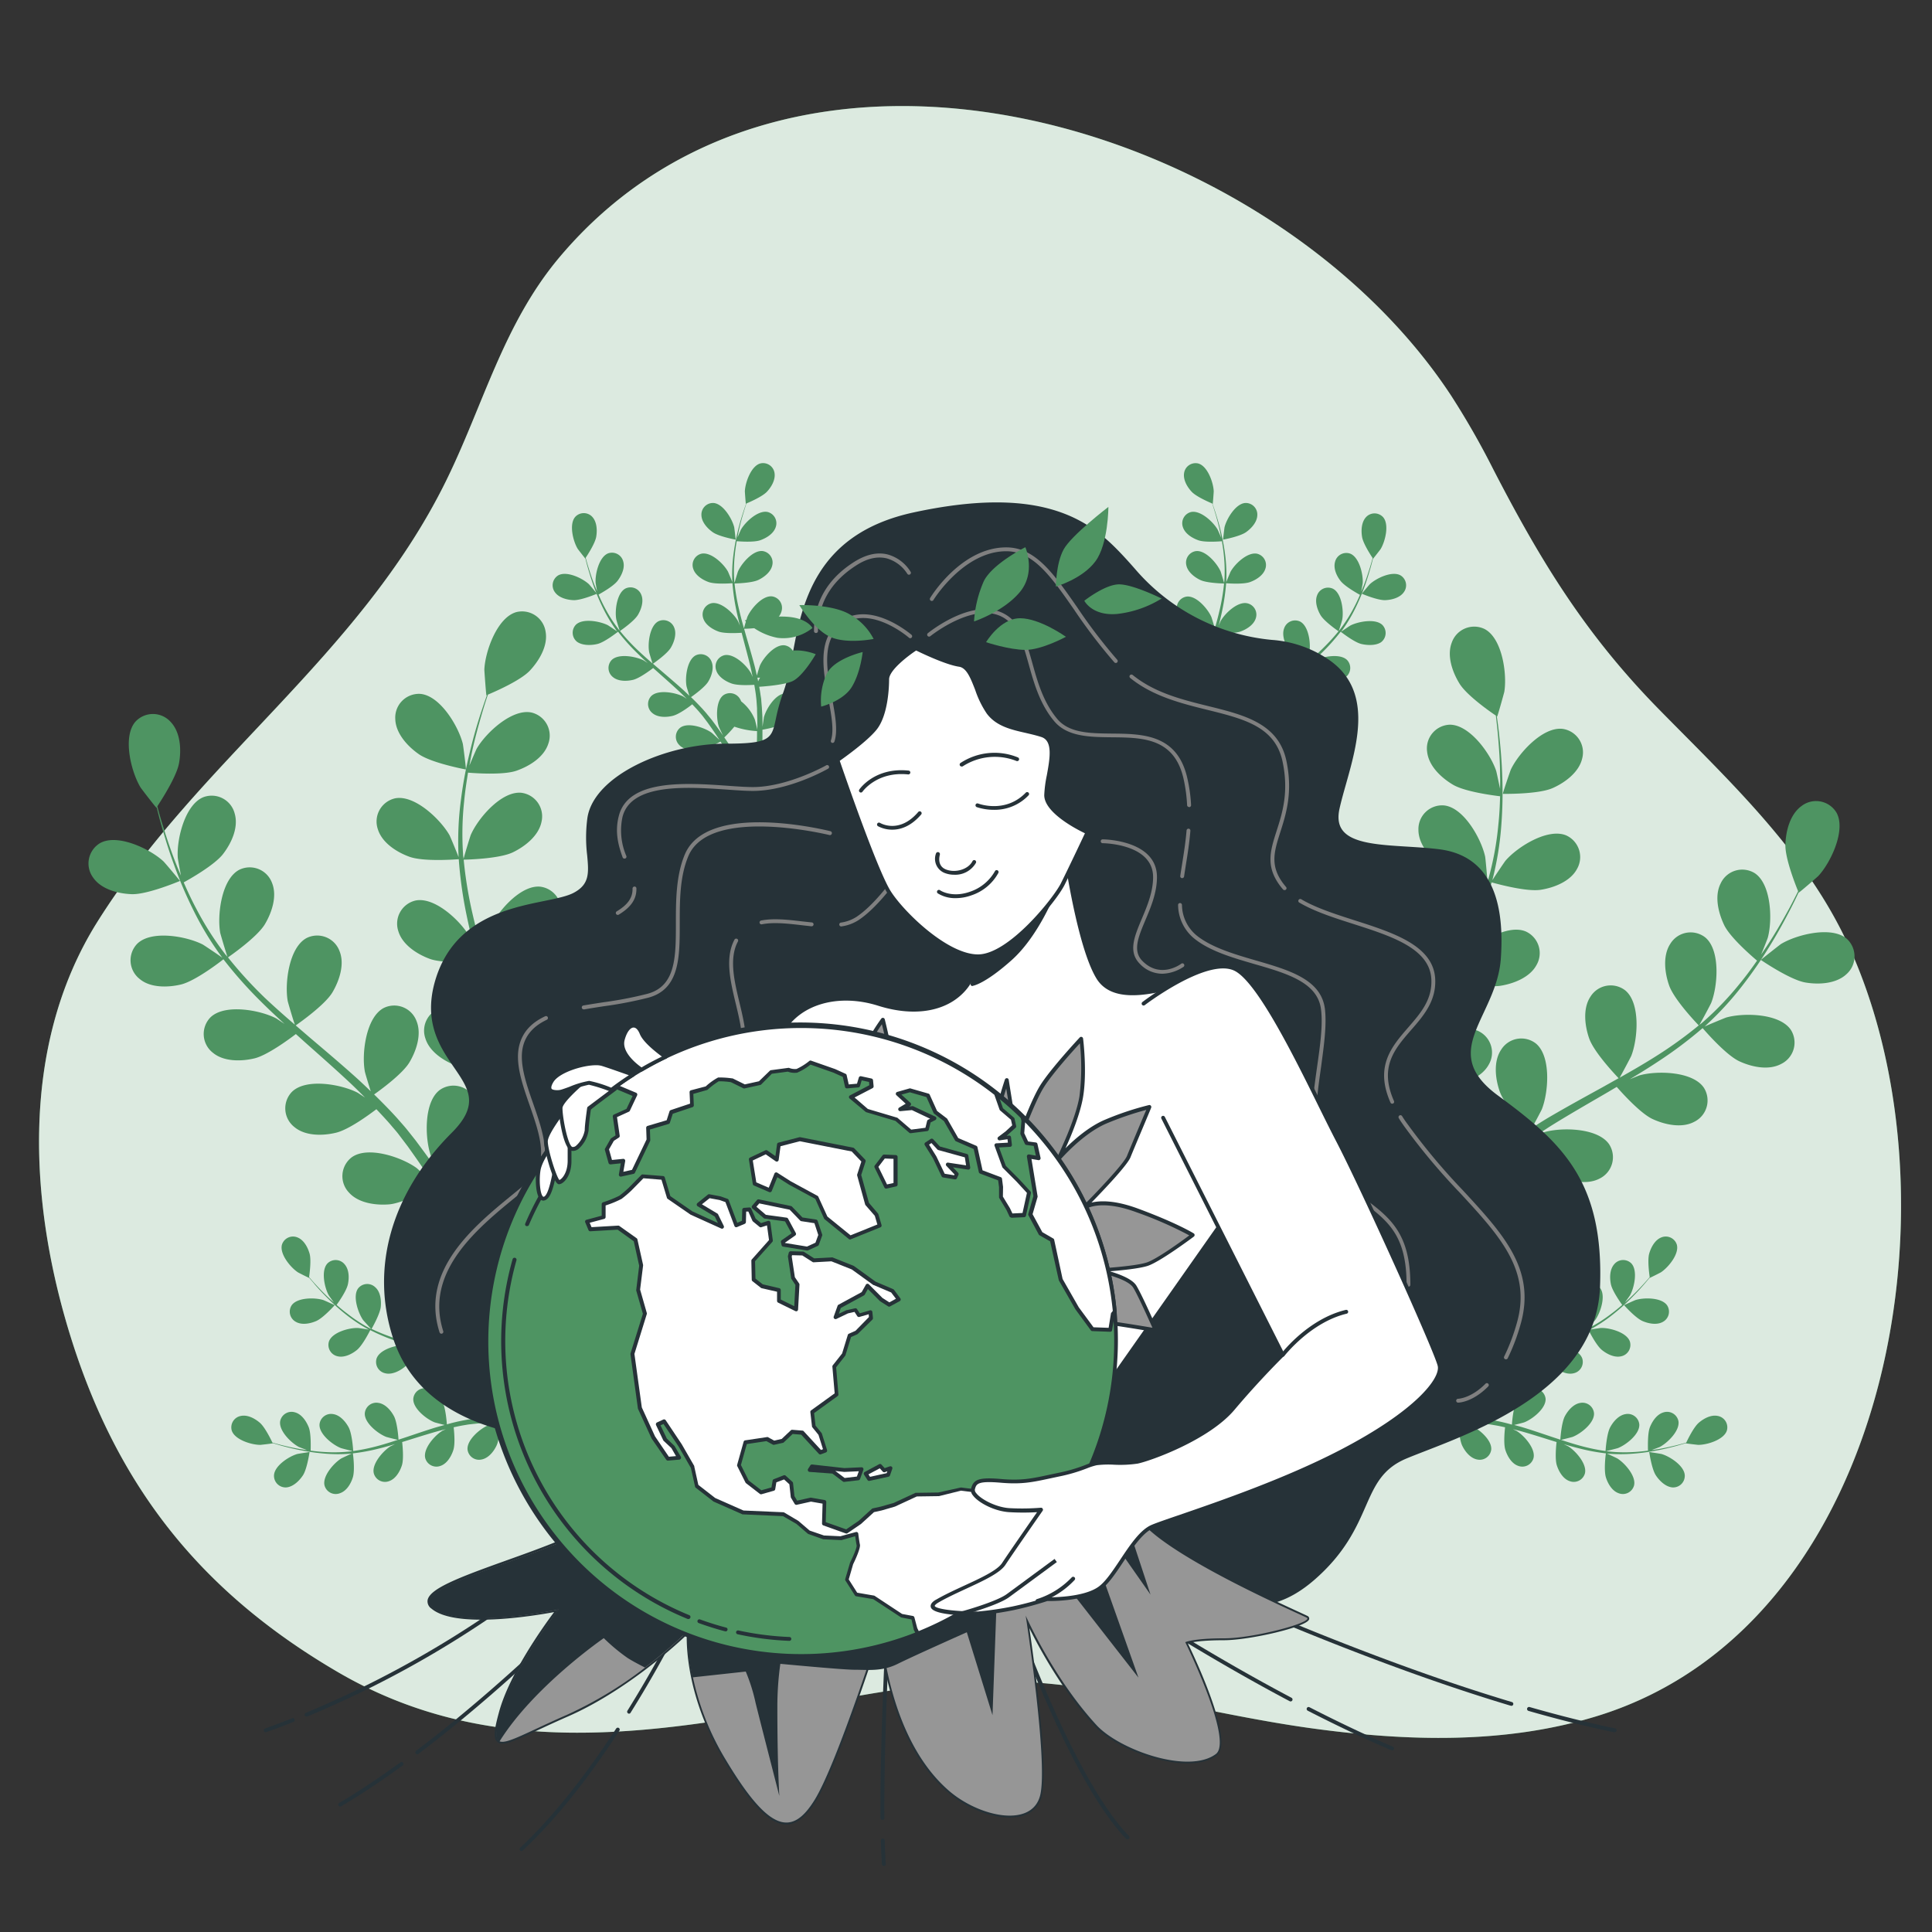 <svg xmlns="http://www.w3.org/2000/svg" xmlns:xlink="http://www.w3.org/1999/xlink" viewBox="0 0 500 500"><rect x="0" y="0" width="500" height="500" fill="#333333" stroke="none"/><defs><clipPath id="freepik--clip-path--inject-20"><polygon points="196.29 310.88 204.6 312.6 207.43 315.54 211.12 316.1 212.3 319.61 211.44 321.98 208.92 323.13 202.75 322.12 202.59 321.37 205.5 319.33 203.49 315.62 197.97 314.86 195.04 312.35 196.29 310.88" style="fill:#fff"></polygon></clipPath><clipPath id="freepik--clip-path-2--inject-20"><path d="M220,320.78a.51.51,0,0,1-.31-.11l-6.29-5.14a.52.52,0,0,1-.14-.19L211,310.27l-6.84-3.71-3-1.9-1.43,3.57a.48.48,0,0,1-.28.28.53.53,0,0,1-.39,0l-3.94-1.7a.51.51,0,0,1-.3-.38l-1-6.32a.5.5,0,0,1,.28-.53l3.94-1.86a.5.5,0,0,1,.5,0l2.14,1.48.42-3.07a.49.49,0,0,1,.37-.42l5.43-1.4a.55.55,0,0,1,.22,0l13.68,2.71a.51.51,0,0,1,.26.14l2.83,2.94a.51.51,0,0,1,.12.5l-1.13,3.49,2,7.21,2.34,2.75a.5.5,0,0,1,.1.19l.82,2.79a.51.51,0,0,1-.29.6l-7.64,3.08A.41.41,0,0,1,220,320.78Zm-5.88-5.95,6,4.87,6.94-2.8-.66-2.25L224,311.9a.5.5,0,0,1-.1-.19l-2.06-7.47a.57.57,0,0,1,0-.29l1.08-3.34L220.42,298,207,295.35l-5,1.29-.48,3.55a.49.49,0,0,1-.29.39.51.51,0,0,1-.49-.05l-2.57-1.79-3.35,1.59.91,5.67,3.22,1.38,1.47-3.65a.45.45,0,0,1,.31-.29.48.48,0,0,1,.42.05l3.46,2.21,6.95,3.78a.45.45,0,0,1,.22.23Z" style="fill:#263238;clip-path:url(#freepik--clip-path-16--inject-20)"></path></clipPath><clipPath id="freepik--clip-path-3--inject-20"><polygon points="231.79 299.43 228.79 299.31 226.79 301.93 229.33 307.11 231.78 306.56 231.79 299.43" style="fill:#fff;clip-path:url(#freepik--clip-path-2--inject-20)"></polygon></clipPath><clipPath id="freepik--clip-path-4--inject-20"><path d="M229.33,307.61a.51.51,0,0,1-.45-.28l-2.54-5.18a.51.51,0,0,1,.06-.53l2-2.62a.56.56,0,0,1,.42-.2l3,.13a.5.5,0,0,1,.48.5v7.13a.5.5,0,0,1-.4.49l-2.45.55Zm-2-5.63,2.23,4.55,1.68-.37v-6.25l-2.26-.09Z" style="fill:#263238;clip-path:url(#freepik--clip-path-3--inject-20)"></path></clipPath><clipPath id="freepik--clip-path-5--inject-20"><polygon points="250.14 299.12 242.97 297.15 241.14 295.17 239.76 296.08 241.92 299.56 244.14 304.21 247.22 304.72 247.62 303.84 245.29 301.38 250.62 302.18 250.14 299.12" style="fill:#fff;clip-path:url(#freepik--clip-path-4--inject-20)"></polygon></clipPath><clipPath id="freepik--clip-path-6--inject-20"><path d="M247.22,305.22h-.08l-3.08-.5a.51.51,0,0,1-.37-.28l-2.22-4.66-2.14-3.43a.51.51,0,0,1,.15-.68l1.39-.91a.5.5,0,0,1,.64.08l1.73,1.87,7,1.94a.49.49,0,0,1,.36.4l.49,3.06a.52.52,0,0,1-.14.43.5.5,0,0,1-.43.15l-3.89-.59,1.32,1.4a.51.51,0,0,1,.1.55l-.4.88A.49.49,0,0,1,247.22,305.22Zm-2.74-1.46,2.45.4.1-.22-2.1-2.21a.5.5,0,0,1-.08-.58.49.49,0,0,1,.52-.26l4.65.7-.32-2.07-6.87-1.89a.59.59,0,0,1-.23-.14l-1.54-1.67-.62.41,1.9,3.06Z" style="fill:#263238;clip-path:url(#freepik--clip-path-5--inject-20)"></path></clipPath><clipPath id="freepik--clip-path-7--inject-20"><polygon points="210.15 379.51 209.56 380.43 215.6 380.88 218.46 383.01 222.13 382.6 222.99 380.23 218.48 380.44 210.15 379.51" style="fill:#fff;clip-path:url(#freepik--clip-path-6--inject-20)"></polygon></clipPath><clipPath id="freepik--clip-path-8--inject-20"><path d="M218.46,383.52a.57.57,0,0,1-.31-.1l-2.73-2.06-5.89-.43a.47.47,0,0,1-.41-.27.5.5,0,0,1,0-.49l.59-.93a.51.51,0,0,1,.47-.23l8.33.93,4.43-.21a.49.49,0,0,1,.43.2.52.52,0,0,1,.07.47l-.86,2.37a.5.5,0,0,1-.42.32l-3.67.42Zm-2.29-2.84,2.43,1.82,3.16-.37.5-1.37-3.76.17Z" style="fill:#263238;clip-path:url(#freepik--clip-path-7--inject-20)"></path></clipPath><clipPath id="freepik--clip-path-9--inject-20"><path d="M208.92,323.63h-.08l-6.17-1a.5.5,0,0,1-.4-.39l-.17-.75a.48.48,0,0,1,.2-.52l2.55-1.78-1.68-3.1-5.27-.72a.42.42,0,0,1-.25-.12l-2.94-2.51a.51.51,0,0,1-.05-.71l1.25-1.47a.5.5,0,0,1,.49-.16l8.3,1.72a.51.51,0,0,1,.26.14l2.71,2.82,3.53.54a.52.52,0,0,1,.4.33l1.17,3.51a.47.47,0,0,1,0,.33l-.86,2.37a.51.51,0,0,1-.26.28l-2.52,1.15A.54.54,0,0,1,208.92,323.63Zm-5.75-1.95,5.68.93,2.19-1,.73-2-1-3.05-3.39-.52a.54.54,0,0,1-.29-.15l-2.72-2.82-7.87-1.63-.74.86,2.45,2.1,5.37.73a.55.55,0,0,1,.37.26l2,3.71a.5.5,0,0,1-.15.65l-2.64,1.85Z" style="fill:#263238;clip-path:url(#freepik--clip-path--inject-20)"></path></clipPath><clipPath id="freepik--clip-path-10--inject-20"><path d="M263.24,387.53l-6.59-1.11-7.95-1-5.85,1.3-5.73.08-5.75,2.67-3.35.94-2.08.46L222.48,394,219,396.36l-5.81-2.08.15-5.58-3.5-.61-3.78.84-.94-1.57-.38-3.49L203,382.28l-2.56,1-.34,2.06-3.16.9-3.59-2.77-2.14-4.28,1.66-5.91,5.56-.84,1.8,1,2.27-.51,2.45-2.33,2.62.21,4.7,5.1,1.28-.48-1.34-4.26-1.64-2-.42-3.67,6.32-4.57-.61-7.2,2.48-3.12,1.49-4.89,1.8-.8,3.71-3.79-.14-1.56-3,.86-.9-1.38-2.08.46-3,1.47,1-2.79,6.19-3.36,1.13-2,3.57,3.56,2.08,1.33,2.47-1.35-1.68-2.2-4.59-1.95L220.71,328l-5.44-2.16-4.69.25-2.77-1.76-3.19-.09-.21.84.84,5.56,1.17,1.72-.35,6.42-4.45-2.18,0-2.77-4.39-1-2.16-1.7-.1-4.93,4.59-5.18-.62-4.61-2,.65-1.7-1.41L194,313l-1.37.1-.08,3.19-2,.84-2.41-6.4-1.72-.61-2.9-.54-2.68,2.18,4.57,2.74,1.47,3L179,313.94l-5.85-4.05-1.51-5-5.25-.42-3.23,3.29a30,30,0,0,1-2.49,2.14,33.29,33.29,0,0,1-4.37,1.76l0,3.38-4.3,1.15.84,2,7.24-.42,4.46,3.17,1.47,6.61-.78,6.31L166.9,340l-3.23,10.42,1.93,14,3.46,7.56,3.8,5.49,2.91-.25-1.61-2.81-2-1.93-1.86-3.94,1.61-.76L176,374l3.23,5.62,1.09,4.91,4.56,3.55,7.46,3.29,10.41.46,3.64,2.16,2.94,2.52,3.86,1.32,4.41.21,4.11-1.11s.23,1.93.44,2.88-1.72,4.74-1.72,4.74l-1.24,4.23,2.43,3.82,4.53.78,7.19,4.74,2.9.55.63,2.83.62,1.24A81.24,81.24,0,0,0,273,395.32l-.21-1.39,3-10.38L273,382.39Z" style="fill:#fff;clip-path:url(#freepik--clip-path-9--inject-20)"></path></clipPath><clipPath id="freepik--clip-path-11--inject-20"><path d="M237.53,423.25a.51.51,0,0,1-.45-.27l-.62-1.25a.36.36,0,0,1,0-.11l-.56-2.51-2.57-.49a.56.56,0,0,1-.18-.07L226,413.86l-4.42-.75a.51.51,0,0,1-.34-.23l-2.43-3.82a.49.49,0,0,1-.06-.41l1.24-4.23c.92-1.85,1.81-4,1.71-4.49-.14-.64-.29-1.7-.38-2.35l-3.55,1a.43.43,0,0,1-.16,0l-4.4-.21-.14,0L209.21,397a1,1,0,0,1-.17-.1l-2.93-2.52-3.47-2-10.28-.46a.58.58,0,0,1-.18,0l-7.47-3.3a.27.27,0,0,1-.1-.06l-4.55-3.54a.48.48,0,0,1-.18-.29l-1.08-4.83-3.19-5.56-3.9-5.82-.77.36,1.62,3.4,1.94,1.87a.31.31,0,0,1,.09.11L176.2,377a.48.48,0,0,1,0,.48.52.52,0,0,1-.4.27l-2.91.25a.53.53,0,0,1-.46-.21l-3.79-5.5-3.5-7.63a.34.34,0,0,1-.05-.14l-1.92-14a.55.55,0,0,1,0-.22L166.38,340l-1.72-6a.44.44,0,0,1,0-.2l.76-6.23-1.4-6.33-4.17-3-7.06.41a.48.48,0,0,1-.49-.3l-.84-2a.49.49,0,0,1,0-.41.47.47,0,0,1,.32-.26l3.94-1.06,0-3a.52.52,0,0,1,.34-.47,29.47,29.47,0,0,0,4.24-1.7,30.14,30.14,0,0,0,2.44-2.08l3.22-3.28a.47.47,0,0,1,.39-.15l5.25.42a.49.49,0,0,1,.44.35l1.45,4.85,5.71,3.95,6.6,3-.81-1.66-4.44-2.67a.52.52,0,0,1-.24-.4.49.49,0,0,1,.18-.42l2.69-2.18a.49.49,0,0,1,.4-.11l2.9.55,1.79.63a.48.48,0,0,1,.3.29l2.23,5.92,1.22-.52.07-2.86a.51.51,0,0,1,.47-.49l1.36-.1a.48.48,0,0,1,.49.29l1.15,2.6,1.4,1.16,1.77-.57a.56.56,0,0,1,.42.05.49.49,0,0,1,.23.36L200,321a.48.48,0,0,1-.12.4l-4.47,5,.1,4.49,1.89,1.49,4.27,1a.49.49,0,0,1,.39.48l0,2.46,3.49,1.72.3-5.5L204.83,331a.49.49,0,0,1-.08-.21l-.83-5.55a.67.67,0,0,1,0-.2l.21-.84a.54.54,0,0,1,.5-.38l3.19.09a.5.5,0,0,1,.26.08l2.63,1.67,4.54-.24a.51.51,0,0,1,.21,0l5.43,2.16.11.06,5.62,4.06,4.54,1.93a.53.53,0,0,1,.2.16L233,336a.51.51,0,0,1,.09.41.49.49,0,0,1-.25.33l-2.48,1.35a.5.5,0,0,1-.5,0l-2.08-1.32-.08-.07-3.1-3.1-.81,1.46a.52.52,0,0,1-.2.19l-6,3.26L217.1,340l2-.95.11,0,2.08-.46a.49.49,0,0,1,.52.22l.7,1.07,2.63-.76a.53.53,0,0,1,.42.07.49.49,0,0,1,.21.37l.15,1.55a.53.53,0,0,1-.14.4L222,345.21a.57.57,0,0,1-.16.11l-1.59.7-1.43,4.67a.38.38,0,0,1-.08.17l-2.35,3,.59,7a.52.52,0,0,1-.21.45l-6.08,4.4.37,3.24,1.55,1.9a.42.42,0,0,1,.09.16l1.34,4.26a.51.51,0,0,1-.3.62l-1.28.48a.51.51,0,0,1-.55-.13l-4.56-4.95-2.21-.18-2.29,2.17a.47.47,0,0,1-.24.13l-2.26.5a.48.48,0,0,1-.35-.05l-1.65-.9-5.08.76-1.52,5.42,2,4,3.29,2.54,2.62-.74.29-1.75a.5.5,0,0,1,.31-.38l2.56-1a.52.52,0,0,1,.52.1l1.74,1.59a.58.58,0,0,1,.16.32l.36,3.37.7,1.17,3.43-.76a.61.61,0,0,1,.19,0l3.5.61a.5.5,0,0,1,.42.5l-.14,5.22L219,395.8l3.23-2.21,3.41-3.1a.48.48,0,0,1,.22-.12l2.08-.46,3.33-.94,5.67-2.63a.5.5,0,0,1,.21,0l5.67-.08,5.8-1.29h.17l7.95,1,6.44,1.09,9.61-5.06a.51.51,0,0,1,.42,0l2.83,1.15a.51.51,0,0,1,.29.61l-3,10.27.19,1.29a.49.49,0,0,1-.09.37,81.74,81.74,0,0,1-35.68,27.6Zm-.15-1.91.39.78a80.71,80.71,0,0,0,34.69-26.93l-.17-1.19a.38.38,0,0,1,0-.21l2.92-10-2.2-.9-9.55,5a.45.45,0,0,1-.32,0l-6.58-1.11-7.85-1L243,387.2h-.1l-5.62.08-5.66,2.62-3.43,1-2,.44-3.36,3.06-3.5,2.39a.51.51,0,0,1-.45.06l-5.81-2.08a.51.51,0,0,1-.33-.49l.14-5.14-3-.52-3.68.82a.52.52,0,0,1-.54-.23l-.94-1.58a.48.48,0,0,1-.07-.2l-.36-3.3-1.37-1.25-2,.75-.29,1.77a.49.49,0,0,1-.36.4l-3.17.9a.5.5,0,0,1-.44-.08l-3.59-2.77a.75.75,0,0,1-.14-.17l-2.14-4.28a.56.56,0,0,1,0-.36l1.66-5.92a.49.49,0,0,1,.4-.36l5.56-.83a.51.51,0,0,1,.32,0l1.64.9,1.94-.44,2.36-2.23a.48.48,0,0,1,.38-.13l2.62.21a.46.46,0,0,1,.33.16l4.47,4.85.52-.2-1.17-3.72-1.58-1.94a.46.46,0,0,1-.1-.26l-.42-3.67a.49.49,0,0,1,.2-.46l6.09-4.4-.59-6.92a.51.51,0,0,1,.11-.35l2.41-3.05,1.47-4.8a.49.49,0,0,1,.27-.31l1.72-.76,3.48-3.56-.06-.72-2.4.69a.5.5,0,0,1-.56-.2l-.71-1.1-1.69.38-3,1.44a.5.5,0,0,1-.55-.08.48.48,0,0,1-.14-.54l1-2.79a.51.51,0,0,1,.23-.27L223,334.4l1.07-1.9a.48.48,0,0,1,.37-.26.51.51,0,0,1,.42.14l3.52,3.53,1.79,1.14,1.7-.93-1.24-1.63-4.48-1.9-.09,0-5.62-4.06-5.27-2.1-4.59.25a.43.43,0,0,1-.29-.08l-2.65-1.69-2.65-.07-.09.36.81,5.34,1.11,1.63a.48.48,0,0,1,.08.31l-.36,6.42a.5.5,0,0,1-.24.4.51.51,0,0,1-.48,0l-4.44-2.18a.51.51,0,0,1-.28-.45l0-2.37-4-.92a.44.44,0,0,1-.19-.1l-2.16-1.7a.51.51,0,0,1-.2-.38l-.1-4.93a.5.5,0,0,1,.13-.34l4.44-5-.52-3.8-1.47.47a.47.47,0,0,1-.47-.09l-1.7-1.4a.55.55,0,0,1-.14-.19l-1.05-2.38-.56,0-.07,2.74a.52.52,0,0,1-.31.45l-2,.84a.53.53,0,0,1-.39,0,.51.51,0,0,1-.27-.29l-2.33-6.18-1.5-.53-2.59-.48-2,1.58,4,2.39a.48.48,0,0,1,.19.21l1.47,3a.51.51,0,0,1-.1.57.49.49,0,0,1-.56.1l-7.93-3.59-5.93-4.09a.48.48,0,0,1-.19-.27l-1.41-4.68-4.67-.38-3.07,3.13a29.15,29.15,0,0,1-2.57,2.2,26.53,26.53,0,0,1-4.15,1.71l0,3a.49.49,0,0,1-.37.48l-3.75,1,.48,1.14,6.89-.4a.49.49,0,0,1,.31.09l4.47,3.17a.52.52,0,0,1,.2.3l1.47,6.61a1,1,0,0,1,0,.17l-.77,6.21,1.73,6.05a.48.48,0,0,1,0,.29l-3.2,10.31,1.91,13.85,3.42,7.49L173.1,377l1.85-.16-1.19-2.07-2-1.88a.42.42,0,0,1-.11-.15l-1.87-3.94a.5.5,0,0,1,0-.38.48.48,0,0,1,.25-.29l1.62-.75a.51.51,0,0,1,.63.17l4.15,6.21,3.25,5.65a.78.78,0,0,1,0,.14l1.05,4.74,4.36,3.39,7.33,3.24,10.31.45a.62.62,0,0,1,.23.07l3.65,2.16,2.93,2.51,3.7,1.27,4.26.2,4-1.09a.5.5,0,0,1,.41.07.47.47,0,0,1,.21.35s.23,1.92.43,2.83-1.29,4.15-1.76,5.07l-1.14,3.94,2.19,3.44,4.32.74a.49.49,0,0,1,.19.07l7.11,4.69,2.79.52a.52.52,0,0,1,.4.39Z" style="fill:#263238;clip-path:url(#freepik--clip-path-10--inject-20)"></path></clipPath><clipPath id="freepik--clip-path-12--inject-20"><path d="M266.31,308.6l-2.87-3.12-3.57-3.57-2-5.5,3.52-.18-.23-1.93-2.49.35,1.86-1.4,2-1.83-.42-1.89L259.14,287l-1.39-4a81.52,81.52,0,0,0-98.37-1.89l5,2.12-1.89,4-3.42,1.55.75,5.18-1.38.9-1.43,2.5.94,3.35,3.3-.33-.61,3.5,3.21-.71,3.92-8.2-.1-3.15,5.2-1.55.82-2.56,5.35-1.78-.15-3.34,3.92-1.07a19.9,19.9,0,0,1,3.07-2.26,23.11,23.11,0,0,1,3.42.23l3.33,1.64,4-.88,2.94-2.83,4.43-.59a4.78,4.78,0,0,0,2.24.29,16.91,16.91,0,0,0,3.48-2.16l6.23,2.18,2.65,1.2.62,2.83,2.92-.25.57-1.91,2.7.59.15,1.55L220.23,284l4.13,3.44,7.64,2.27,3.67,3.14,4.23-.54.53-2.1,1.43-.71-5.75-2.69-3.11.3,2.29-1.3-3-2.71,3.17-.9,4.66,1.34,2,4.32,2.62,2,2.91,5.09,4.83,2.1,1.38,6.23,5,1.87.27,2.12,0,2.58,1.89,3.14.75,1.62,3.34-.15.8-3.54Z" style="fill:#fff;clip-path:url(#freepik--clip-path-11--inject-20)"></path></clipPath><clipPath id="freepik--clip-path-13--inject-20"><path d="M261.69,315.08a.49.49,0,0,1-.45-.29l-.75-1.61-1.87-3.11a.53.53,0,0,1-.07-.26l0-2.58-.23-1.75-4.68-1.76a.51.51,0,0,1-.32-.36l-1.33-6-4.59-2a.43.43,0,0,1-.23-.21l-2.87-5-2.54-1.93a.7.7,0,0,1-.15-.19l-1.85-4.11-4.3-1.24-2.17.61,2.32,2.11a.47.47,0,0,1,.16.42.51.51,0,0,1-.25.38l-.26.15.78-.07a.46.46,0,0,1,.26,0l5.75,2.69a.51.51,0,0,1,.29.44.53.53,0,0,1-.28.46l-1.22.61-.47,1.87a.51.51,0,0,1-.42.38l-4.24.54a.47.47,0,0,1-.39-.12l-3.59-3.07-7.53-2.24a.54.54,0,0,1-.18-.1l-4.13-3.44a.5.5,0,0,1-.18-.43.49.49,0,0,1,.27-.39l5-2.62-.08-.85-1.9-.41-.43,1.46a.5.5,0,0,1-.44.36l-2.91.25a.49.49,0,0,1-.53-.39l-.58-2.59-2.41-1.09-5.94-2.08a14.64,14.64,0,0,1-3.46,2.09,5,5,0,0,1-2.41-.27l-4.14.55L197,280.66a.62.62,0,0,1-.24.13l-4,.88a.53.53,0,0,1-.33,0l-3.26-1.6a19.1,19.1,0,0,0-3.17-.23,19.44,19.44,0,0,0-2.84,2.15.49.49,0,0,1-.2.11l-3.53,1,.13,2.94a.5.5,0,0,1-.34.49l-5.11,1.71-.74,2.31a.51.51,0,0,1-.34.33l-4.83,1.44.09,2.76a.46.46,0,0,1-.05.23l-3.92,8.2a.53.53,0,0,1-.34.28l-3.21.71a.51.51,0,0,1-.46-.13.49.49,0,0,1-.14-.45l.49-2.85-2.63.27a.51.51,0,0,1-.54-.36l-.94-3.36a.46.46,0,0,1,.05-.38l1.42-2.5a.55.55,0,0,1,.17-.17l1.11-.73-.71-4.86a.51.51,0,0,1,.29-.53l3.25-1.47,1.59-3.35-4.56-1.91a.51.51,0,0,1-.1-.87,82.05,82.05,0,0,1,99,1.9.55.55,0,0,1,.17.23l1.34,3.83,2.83,2.43a.47.47,0,0,1,.16.27l.42,1.88a.5.5,0,0,1-.15.48l-2.32,2.09.57-.08a.5.5,0,0,1,.57.44l.23,1.93a.53.53,0,0,1-.11.38.49.49,0,0,1-.36.17l-2.85.16,1.74,4.75,3.49,3.49,2.89,3.14a.52.52,0,0,1,.12.45l-1.28,5.83a.5.5,0,0,1-.47.39l-3.33.15Zm-2.14-5.4,1.82,3,.64,1.36,2.62-.12,1.14-5.2-2.7-2.93-3.55-3.56a.57.57,0,0,1-.12-.18l-2-5.49a.49.49,0,0,1,.44-.67l3-.17-.1-.89-2,.29a.52.52,0,0,1-.54-.31.5.5,0,0,1,.17-.59l1.86-1.4,1.73-1.6-.33-1.44-2.81-2.41a.55.55,0,0,1-.14-.22l-1.34-3.82a81,81,0,0,0-96.94-2.3l4.22,1.77a.49.49,0,0,1,.27.28.48.48,0,0,1,0,.39l-1.89,4a.49.49,0,0,1-.25.24l-3.07,1.4.7,4.81a.51.51,0,0,1-.22.49l-1.29.83-1.26,2.21.77,2.75,2.88-.29a.45.45,0,0,1,.41.16.47.47,0,0,1,.13.42l-.48,2.77,2.24-.5,3.77-7.87-.1-3a.51.51,0,0,1,.35-.5l4.95-1.47.74-2.31a.51.51,0,0,1,.32-.32l5-1.67-.13-2.95a.5.5,0,0,1,.37-.51l3.81-1a15.66,15.66,0,0,1,3.2-2.3,21.16,21.16,0,0,1,3.59.22l.16,0,3.17,1.56,3.66-.81,2.83-2.74a.51.51,0,0,1,.29-.13l4.42-.59a.54.54,0,0,1,.25,0,4,4,0,0,0,1.95.27,15.56,15.56,0,0,0,3.29-2.06.47.47,0,0,1,.47-.08l6.23,2.18,2.68,1.22a.46.46,0,0,1,.28.34l.54,2.41,2.14-.19.47-1.58a.5.5,0,0,1,.58-.35l2.71.59a.51.51,0,0,1,.39.44l.15,1.56a.51.51,0,0,1-.27.49l-4.66,2.42L224.6,287l7.54,2.24a.4.4,0,0,1,.18.1l3.5,3,3.68-.47.44-1.77a.55.55,0,0,1,.27-.33l.5-.25L236,287.29l-3,.28a.5.5,0,0,1-.29-.93l1.68-1L232,283.44a.47.47,0,0,1-.15-.48.49.49,0,0,1,.35-.37l3.16-.9a.45.45,0,0,1,.28,0l4.66,1.34a.48.48,0,0,1,.31.28l1.9,4.2,2.52,1.92a.47.47,0,0,1,.13.15l2.83,4.95,4.68,2a.56.56,0,0,1,.29.35l1.32,6,4.72,1.77a.52.52,0,0,1,.32.41l.27,2.11Z" style="fill:#263238;clip-path:url(#freepik--clip-path-12--inject-20)"></path></clipPath><clipPath id="freepik--clip-path-14--inject-20"><path d="M264.54,289l.24,1.08-.27,3.23,1.15,2.52,2.25.29.79,3.59-2.47-.44,1.7,10.32-1.35,4.66,2.69,4.95,3,1.72,2.27,10.19,4.21,7.39,4,5.45,4.59.17.67-4.11.51-.62a83.53,83.53,0,0,0-1.58-10A81.16,81.16,0,0,0,264.54,289Z" style="fill:#fff;clip-path:url(#freepik--clip-path-13--inject-20)"></path></clipPath><clipPath id="freepik--clip-path-15--inject-20"><path d="M287.28,344.66h0l-4.59-.17a.5.5,0,0,1-.39-.21l-4-5.45-4.25-7.43a.58.58,0,0,1-.05-.14l-2.22-10L269,319.67a.44.44,0,0,1-.18-.2l-2.69-5a.53.53,0,0,1,0-.37l1.31-4.55-1.68-10.21a.52.52,0,0,1,.15-.44.5.5,0,0,1,.44-.13l1.73.31-.56-2.52-1.89-.24a.51.51,0,0,1-.39-.29l-1.16-2.52a.53.53,0,0,1,0-.25l.27-3.15-.23-1a.5.5,0,0,1,.84-.47A82.26,82.26,0,0,1,289,339.38a.56.56,0,0,1-.11.37l-.43.51-.65,4A.5.5,0,0,1,287.28,344.66ZM283,343.5l3.91.14.6-3.67a.44.44,0,0,1,.11-.24l.37-.46a82.57,82.57,0,0,0-1.55-9.76,80.76,80.76,0,0,0-21.14-39.05l-.23,2.8,1,2.15,2,.26a.49.49,0,0,1,.42.39l.8,3.58a.49.49,0,0,1-.13.46.48.48,0,0,1-.44.14l-1.78-.31,1.58,9.62a.55.55,0,0,1,0,.22l-1.29,4.46,2.52,4.65,2.83,1.64a.48.48,0,0,1,.24.33L275,331l4.18,7.32Z" style="fill:#263238;clip-path:url(#freepik--clip-path-14--inject-20)"></path></clipPath><clipPath id="freepik--clip-path-16--inject-20"><polygon points="220.67 297.54 206.99 294.83 201.56 296.24 201.04 300.12 198.23 298.17 194.28 300.03 195.29 306.35 199.23 308.05 200.89 303.92 204.35 306.12 211.33 309.92 213.68 315.14 219.97 320.28 227.61 317.2 226.79 314.41 224.38 311.57 222.33 304.11 223.5 300.48 220.67 297.54" style="fill:#fff;clip-path:url(#freepik--clip-path-15--inject-20)"></polygon></clipPath></defs><g id="freepik--background-simple--inject-20"><path d="M386.46,121.47a209.09,209.09,0,0,0-10.86-19C329.49,32.17,206-6.11,144.8,66.57c-14.58,17.33-19.67,38.26-29.48,58.13-22.33,45.18-64,72.19-90.2,114-20.28,32.44-17.57,74-6.26,109.07,12.29,38.1,33.92,64.71,68.52,84.93,38.78,22.68,80.27,16.38,122.19,8.49,18.86-3.54,38.3-7.17,57.58-5.81,24.14,1.69,48,8.53,71.91,11.85,24.91,3.45,50.75,4.27,74.74-3.26,76.83-24.1,95-137,63.44-201.73-11.19-22.9-30.14-40.57-47.74-58.49C410.5,164.43,398.85,145.49,386.46,121.47Z" style="fill:#4E9462"></path><path d="M386.46,121.47a209.09,209.09,0,0,0-10.86-19C329.49,32.17,206-6.11,144.8,66.57c-14.58,17.33-19.67,38.26-29.48,58.13-22.33,45.18-64,72.19-90.2,114-20.28,32.44-17.57,74-6.26,109.07,12.29,38.1,33.92,64.71,68.52,84.93,38.78,22.68,80.27,16.38,122.19,8.49,18.86-3.54,38.3-7.17,57.58-5.81,24.14,1.69,48,8.53,71.91,11.85,24.91,3.45,50.75,4.27,74.74-3.26,76.83-24.1,95-137,63.44-201.73-11.19-22.9-30.14-40.57-47.74-58.49C410.5,164.43,398.85,145.49,386.46,121.47Z" style="fill:#fff;opacity:0.8"></path></g><g id="freepik--Plants--inject-20"><path d="M34.12,231.41c4.07.13,12.46-3.43,12.47-3.43s-4-4.83-4.33-5.1c-3.4-3.15-11.84-7.23-16.37-4.68a6.15,6.15,0,0,0-1.73,9C26.27,230.19,30.65,231.3,34.12,231.41Z" style="fill:#4E9462"></path><path d="M46.82,254.79c3.8-.91,10.49-6.11,11-6.53a109.53,109.53,0,0,0,9.64,10.87c2,2,4.07,3.94,6.18,5.86-1.09-.73-2.07-1.38-2.22-1.46-4.12-2.14-13.34-3.84-17-.19a6.16,6.16,0,0,0,.7,9.13c2.83,2.33,7.35,2.24,10.72,1.44s9.22-5.14,10.73-6.3L79,269.8c3.93,3.49,7.86,6.95,11.62,10.47,1.32,1.24,2.58,2.51,3.84,3.77-1-.65-1.79-1.19-1.93-1.26-4.11-2.14-13.33-3.85-17-.19a6.15,6.15,0,0,0,.7,9.12c2.83,2.34,7.35,2.25,10.72,1.44s8.65-4.72,10.46-6.09c1.25,1.33,2.51,2.67,3.66,4,.77.94,1.58,1.79,2.3,2.78l2.17,2.86c1.32,1.86,2.69,3.78,3.93,5.63.87,1.28,1.67,2.52,2.49,3.76-1.3-1.24-3.91-3.63-4.15-3.81-3.74-2.74-12.59-5.82-16.8-2.76a6.14,6.14,0,0,0-.69,9.12c2.45,2.74,6.93,3.33,10.38,3.05,3.8-.31,10.93-4.25,11.82-4.75,1.34,2.07,2.63,4.09,3.81,6,1.07,1.73,2.06,3.37,3,4.94l3-1.2c-1-1.71-2.18-3.5-3.41-5.38-1.35-2.1-2.84-4.32-4.39-6.59a64.66,64.66,0,0,0,5.36-5.73c3.54,1.69,11.12,2.3,12.1,2.38,0,2.46-.06,4.85-.14,7.11,0,1.56-.1,3.05-.17,4.49l3.2-1.28c0-1,0-2.06,0-3.15,0-2.5,0-5.17,0-7.91,1-.17,9-1.62,12.16-3.78,2.86-2,6-5.25,6.13-8.92a6.15,6.15,0,0,0-6.3-6.64c-5.19.28-10.1,8.26-11.28,12.75-.07.27-.51,3.22-.75,5.09,0-1.12,0-2.21-.07-3.36-.06-2.28-.2-4.56-.33-7-.1-1.18-.21-2.38-.31-3.58s-.32-2.45-.47-3.69c-.42-2.86-1-5.74-1.62-8.62,2-.06,9.09-.38,12.23-1.89s6.68-4.29,7.4-7.88a6.14,6.14,0,0,0-5.22-7.52c-5.17-.51-11.24,6.64-13.08,10.89-.12.27-1.1,3.47-1.6,5.24-.39-1.73-.78-3.46-1.23-5.2-1.31-5-2.8-10.07-4.26-15.11-.44-1.54-.87-3.08-1.3-4.63.71,0,9.14-.2,12.66-1.89,3.12-1.51,6.68-4.29,7.4-7.89a6.15,6.15,0,0,0-5.22-7.52c-5.17-.5-11.24,6.64-13.08,10.9-.14.32-1.54,4.93-1.84,6.12-1-3.4-1.88-6.79-2.65-10.18A107.18,107.18,0,0,1,120,222.48c.33,0,9.14-.17,12.73-1.9,3.13-1.51,6.69-4.29,7.41-7.89a6.15,6.15,0,0,0-5.22-7.52c-5.17-.5-11.24,6.64-13.08,10.9-.15.33-1.66,5.3-1.87,6.22,0-.27-.08-.55-.1-.82a79.07,79.07,0,0,1,.25-14.08c.24-2.58.62-5,1-7.43,1.64.14,9.16.69,12.57-.51s7.11-3.53,8.22-7a6.15,6.15,0,0,0-4.36-8.05c-5.08-1.07-11.9,5.36-14.2,9.39-.12.22-1.15,2.59-1.87,4.33.2-1.08.4-2.19.61-3.21.81-3.85,1.79-7.32,2.68-10.39.52-1.74,1-3.3,1.51-4.76,1.69-.7,8.44-3.63,10.86-6.22s4.69-6.41,4.07-10a6.16,6.16,0,0,0-7.58-5.13c-5,1.4-8.09,10.25-8.28,14.88,0,.4.46,6.7.54,6.66l.11,0c-.5,1.4-1,2.89-1.55,4.54-1,3.06-2,6.52-2.91,10.36a107.76,107.76,0,0,0-2.3,12.54,80.12,80.12,0,0,0-.56,14.25,1.11,1.11,0,0,0,0,.17c-.54-1.43-2.18-5.36-2.34-5.65-2.26-4-9-10.56-14.1-9.55a6.15,6.15,0,0,0-4.45,8c1.08,3.51,4.89,5.93,8.15,7.11,3.67,1.35,12.12.69,12.79.64a108.92,108.92,0,0,0,2,14.38c.57,2.77,1.23,5.54,1.92,8.3-.5-1.21-1-2.3-1-2.44-2.25-4.06-9-10.56-14.09-9.55a6.15,6.15,0,0,0-4.45,8c1.07,3.5,4.89,5.92,8.14,7.11s10.52.8,12.43.66c.28,1.06.54,2.12.83,3.18,1.35,5.08,2.72,10.14,3.91,15.14.42,1.76.77,3.51,1.12,5.26-.45-1.07-.83-2-.91-2.11-2.25-4.06-9-10.57-14.09-9.55a6.14,6.14,0,0,0-4.45,8c1.07,3.5,4.89,5.92,8.14,7.11s9.82.83,12.09.68c.31,1.81.62,3.62.84,5.38.12,1.21.33,2.36.38,3.58s.16,2.4.24,3.58c.07,2.28.15,4.64.17,6.86,0,1.55,0,3,0,4.52-.4-1.76-1.25-5.19-1.36-5.47a23.84,23.84,0,0,0-7.27-9.61,7.25,7.25,0,0,0-.58-1.23,6.15,6.15,0,0,0-8.92-2.06c-4.17,3.1-3.86,12.46-2.37,16.86.09.26,1.36,3,2.19,4.66-.64-.93-1.25-1.83-1.92-2.77-1.31-1.87-2.68-3.69-4.14-5.66-.73-.93-1.48-1.87-2.23-2.81s-1.62-1.87-2.43-2.82c-1.93-2.15-4-4.24-6.1-6.3,1.63-1.15,7.37-5.33,9.15-8.32s3.21-7.26,1.83-10.66a6.15,6.15,0,0,0-8.5-3.39c-4.59,2.43-5.71,11.74-4.9,16.3,0,.29,1,3.5,1.55,5.26-1.28-1.23-2.56-2.46-3.9-3.66-3.86-3.47-7.88-6.86-11.88-10.26l-3.64-3.13c.58-.41,7.51-5.22,9.51-8.57,1.77-3,3.21-7.26,1.83-10.66a6.16,6.16,0,0,0-8.5-3.4c-4.6,2.44-5.72,11.74-4.91,16.31.06.35,1.44,5,1.84,6.12-2.67-2.3-5.31-4.63-7.82-7A107.92,107.92,0,0,1,59,247.77c.27-.19,7.53-5.18,9.57-8.61,1.78-3,3.21-7.26,1.83-10.66a6.15,6.15,0,0,0-8.5-3.39c-4.59,2.43-5.72,11.73-4.91,16.3.07.36,1.55,5.33,1.88,6.21-.17-.21-.37-.41-.54-.62a80.06,80.06,0,0,1-7.56-11.88c-1.22-2.29-2.26-4.54-3.23-6.76,1.45-.8,8-4.48,10.21-7.37s4-6.87,3-10.39a6.14,6.14,0,0,0-8.07-4.31c-4.84,1.91-7,11-6.67,15.67,0,.25.47,2.79.82,4.64-.42-1-.87-2-1.25-3-1.45-3.65-2.55-7.08-3.5-10.13-.52-1.74-1-3.33-1.36-4.81,1-1.52,5-7.68,5.62-11.18s.37-7.93-2.14-10.61a6.16,6.16,0,0,0-9.15-.1c-3.41,3.93-1.1,13,1.31,17,.2.34,4.07,5.34,4.12,5.26l.06-.09c.36,1.43.75,3,1.22,4.64.88,3.08,1.91,6.54,3.29,10.24a107.9,107.9,0,0,0,5,11.73,80.33,80.33,0,0,0,7.4,12.19l.11.13c-1.24-.89-4.78-3.26-5.07-3.42-4.12-2.13-13.33-3.84-17-.18a6.14,6.14,0,0,0,.7,9.12C38.93,255.68,43.45,255.59,46.82,254.79Z" style="fill:#4E9462"></path><path d="M120.57,199.14c.1,0-.7-6.24-.79-6.63-1.11-4.51-5.89-12.57-11.08-12.94a6.15,6.15,0,0,0-6.4,6.54c.11,3.67,3.15,7,6,9C111.59,197.48,120.57,199.14,120.57,199.14Z" style="fill:#4E9462"></path><path d="M467.24,254.27c-4-.68-11.53-5.84-11.54-5.85s4.91-3.92,5.25-4.13c4-2.41,13.05-4.73,17-1.33a6.16,6.16,0,0,1-.09,9.16C475.17,254.63,470.66,254.85,467.24,254.27Z" style="fill:#4E9462"></path><path d="M450.14,274.66c-3.54-1.65-9.06-8.08-9.5-8.59A108.61,108.61,0,0,1,429,274.8c-2.35,1.56-4.78,3.05-7.22,4.52,1.21-.5,2.31-.95,2.47-1,4.46-1.28,13.83-1.12,16.72,3.2a6.15,6.15,0,0,1-2.5,8.8c-3.24,1.73-7.65.74-10.8-.72s-8-6.87-9.26-8.31c-.94.55-1.88,1.12-2.83,1.67-4.54,2.64-9.08,5.25-13.46,7.95-1.54.95-3,1.94-4.52,2.93,1.08-.45,2-.82,2.14-.86,4.47-1.27,13.84-1.11,16.73,3.2A6.16,6.16,0,0,1,414,305c-3.24,1.72-7.65.74-10.8-.72s-7.53-6.35-9-8.06c-1.5,1.06-3,2.12-4.4,3.21-.94.77-1.89,1.44-2.79,2.26l-2.7,2.37c-1.66,1.57-3.39,3.17-5,4.74-1.11,1.09-2.15,2.14-3.19,3.2,1.52-1,4.55-2.79,4.82-2.92,4.21-1.93,13.5-3.2,17,.63a6.15,6.15,0,0,1-1.14,9.08c-2.94,2.2-7.44,1.89-10.77.93-3.67-1.07-9.87-6.34-10.64-7-1.73,1.76-3.39,3.48-4.93,5.14-1.39,1.47-2.68,2.89-3.91,4.24l-2.73-1.78c1.38-1.46,2.84-3,4.41-4.59,1.75-1.79,3.65-3.67,5.62-5.58a68.64,68.64,0,0,1-4.12-6.69c-3.8,1-11.35.05-12.32-.08-.47,2.42-.91,4.78-1.28,7-.27,1.53-.51,3-.73,4.43l-2.88-1.89c.18-1,.37-2,.58-3.1.46-2.45,1-5.07,1.61-7.75-.93-.36-8.52-3.38-11.18-6.12-2.41-2.49-4.79-6.33-4.22-10a6.14,6.14,0,0,1,7.49-5.25c5,1.31,8.26,10.1,8.52,14.74,0,.27-.15,3.25-.28,5.14.24-1.1.47-2.16.74-3.29.51-2.22,1.09-4.42,1.71-6.8.33-1.13.68-2.28,1-3.44s.8-2.34,1.19-3.52c1-2.72,2.11-5.43,3.3-8.13-1.94-.46-8.83-2.17-11.61-4.28s-5.69-5.53-5.68-9.2a6.14,6.14,0,0,1,6.61-6.33c5.17.53,9.69,8.74,10.65,13.28.06.28.39,3.62.53,5.45.73-1.62,1.45-3.24,2.24-4.85,2.29-4.66,4.74-9.31,7.17-14,.75-1.42,1.48-2.85,2.21-4.28-.7-.15-8.93-2-12-4.37-2.76-2.1-5.7-5.54-5.69-9.2a6.14,6.14,0,0,1,6.61-6.33c5.17.53,9.69,8.74,10.65,13.28.08.34.54,5.14.59,6.36,1.61-3.14,3.19-6.28,4.62-9.45a109.32,109.32,0,0,0,5-13.12c-.32-.07-8.92-2-12.1-4.39-2.76-2.1-5.7-5.54-5.69-9.2a6.14,6.14,0,0,1,6.61-6.33c5.17.53,9.69,8.74,10.66,13.28.07.35.56,5.52.58,6.46.08-.26.19-.52.27-.78a78.67,78.67,0,0,0,2.55-13.85c.28-2.58.4-5.06.46-7.48-1.63-.19-9.11-1.15-12.21-3s-6.27-4.87-6.67-8.52a6.14,6.14,0,0,1,5.88-7c5.19,0,10.59,7.62,12,12,.08.24.61,2.76,1,4.61,0-1.1.05-2.22,0-3.27,0-3.93-.3-7.53-.56-10.71-.17-1.81-.35-3.44-.54-5-1.51-1-7.54-5.23-9.4-8.26s-3.32-7.21-2-10.63a6.15,6.15,0,0,1,8.45-3.52c4.62,2.36,5.89,11.65,5.15,16.23-.07.39-1.78,6.47-1.86,6.42l-.09-.06c.21,1.46.42,3,.61,4.76.34,3.18.68,6.78.8,10.73a110.64,110.64,0,0,1-.24,12.74,80.29,80.29,0,0,1-2.29,14.07c0,.06,0,.11-.05.17.81-1.29,3.2-4.82,3.41-5.07,3-3.52,10.92-8.56,15.72-6.56a6.16,6.16,0,0,1,2.77,8.73c-1.75,3.22-6,4.83-9.4,5.35-3.87.58-12-1.74-12.67-1.92a108.62,108.62,0,0,1-4.86,13.68c-1.11,2.6-2.31,5.18-3.54,7.76.74-1.09,1.41-2.06,1.52-2.19,3-3.52,10.92-8.56,15.71-6.55a6.15,6.15,0,0,1,2.77,8.72c-1.75,3.22-6,4.83-9.4,5.35s-10.47-1.31-12.31-1.82c-.48,1-.95,2-1.44,2.95-2.33,4.7-4.68,9.39-6.84,14.06-.77,1.64-1.46,3.29-2.15,4.93.65-1,1.21-1.78,1.31-1.89,3-3.53,10.92-8.56,15.71-6.56a6.15,6.15,0,0,1,2.77,8.73c-1.75,3.22-6,4.83-9.4,5.35s-9.78-1.14-12-1.73c-.67,1.7-1.33,3.41-1.9,5.09-.36,1.16-.79,2.25-1.08,3.44s-.64,2.32-.95,3.46c-.52,2.22-1.07,4.51-1.53,6.69-.33,1.52-.61,3-.9,4.43.74-1.65,2.26-4.84,2.42-5.09a23.83,23.83,0,0,1,9-8,7.23,7.23,0,0,1,.82-1.09A6.15,6.15,0,0,1,379,288c3.47,3.87,1.31,13-1,17-.14.24-1.92,2.64-3.07,4.13.81-.77,1.59-1.53,2.43-2.32,1.66-1.57,3.36-3.09,5.18-4.73l2.75-2.31c.9-.79,1.95-1.51,2.94-2.27,2.31-1.73,4.75-3.37,7.23-5-1.37-1.45-6.16-6.69-7.32-10s-1.69-7.76.34-10.81a6.14,6.14,0,0,1,9-1.64c4,3.3,3.27,12.64,1.56,17-.1.27-1.67,3.23-2.57,4.84,1.5-.95,3-1.91,4.55-2.82,4.48-2.62,9.09-5.15,13.69-7.68l4.19-2.35c-.49-.51-6.33-6.61-7.62-10.29-1.14-3.27-1.7-7.76.33-10.81a6.15,6.15,0,0,1,9-1.63c4,3.29,3.26,12.63,1.56,16.95-.13.33-2.39,4.58-3,5.64,3.07-1.73,6.12-3.49,9.06-5.34a108,108,0,0,0,11.41-8.19c-.23-.23-6.35-6.57-7.67-10.34-1.15-3.27-1.7-7.75.33-10.81a6.15,6.15,0,0,1,9-1.63c4,3.29,3.26,12.64,1.56,16.95-.13.34-2.57,4.92-3.08,5.72.21-.18.45-.33.66-.51a79.28,79.28,0,0,0,9.77-10.14c1.65-2,3.12-4,4.51-6-1.26-1.07-7-6-8.53-9.25s-2.54-7.52-.86-10.78a6.15,6.15,0,0,1,8.77-2.62c4.35,2.84,4.63,12.21,3.41,16.69-.06.24-1,2.64-1.73,4.38.62-.91,1.26-1.83,1.83-2.71,2.15-3.29,3.91-6.44,5.45-9.24.86-1.6,1.6-3.06,2.29-4.44-.69-1.68-3.4-8.52-3.29-12.07s1.21-7.85,4.21-10a6.16,6.16,0,0,1,9,1.72c2.55,4.53-1.52,13-4.66,16.38-.27.3-5.05,4.42-5.09,4.33l0-.1c-.63,1.34-1.33,2.77-2.12,4.31-1.47,2.84-3.17,6-5.25,9.39a110.93,110.93,0,0,1-7.23,10.49,81.08,81.08,0,0,1-9.67,10.48l-.14.11c1.39-.63,5.33-2.25,5.64-2.35,4.47-1.27,13.84-1.11,16.73,3.21a6.15,6.15,0,0,1-2.5,8.8C457.7,277.1,453.29,276.12,450.14,274.66Z" style="fill:#4E9462"></path><path d="M388.93,205.45c-.1,0,1.93-6,2.1-6.34,2-4.2,8.27-11.14,13.43-10.47a6.14,6.14,0,0,1,5,7.68c-.84,3.57-4.48,6.24-7.65,7.64C398.06,205.61,388.94,205.45,388.93,205.45Z" style="fill:#4E9462"></path><path d="M148.45,155.32c2,.06,6.05-1.67,6.05-1.67s-1.95-2.34-2.1-2.47c-1.65-1.53-5.74-3.51-7.94-2.27a3,3,0,0,0-.84,4.36C144.65,154.72,146.77,155.26,148.45,155.32Z" style="fill:#4E9462"></path><path d="M154.61,166.66c1.85-.44,5.09-3,5.35-3.17a52.24,52.24,0,0,0,4.68,5.27q1.46,1.45,3,2.85c-.53-.36-1-.67-1.08-.71-2-1-6.47-1.86-8.26-.09a3,3,0,0,0,.34,4.43c1.37,1.13,3.56,1.09,5.2.7s4.47-2.5,5.2-3.06l1.19,1.06c1.9,1.7,3.81,3.38,5.63,5.08.64.6,1.25,1.22,1.87,1.83-.47-.32-.87-.58-.94-.61-2-1-6.47-1.87-8.26-.09a3,3,0,0,0,.34,4.42c1.38,1.14,3.57,1.09,5.2.7s4.2-2.29,5.08-3c.6.64,1.22,1.29,1.78,1.94.37.46.76.87,1.11,1.35l1.05,1.39c.64.9,1.31,1.83,1.91,2.73.42.62.81,1.22,1.21,1.83-.64-.61-1.9-1.77-2-1.85-1.81-1.33-6.11-2.83-8.15-1.35a3,3,0,0,0-.33,4.43c1.19,1.33,3.36,1.62,5,1.48,1.85-.15,5.31-2.06,5.74-2.3.65,1,1.27,2,1.85,2.91s1,1.64,1.45,2.4l1.46-.58c-.51-.83-1.06-1.7-1.65-2.62s-1.38-2.09-2.13-3.19a32.48,32.48,0,0,0,2.6-2.78,21.67,21.67,0,0,0,5.87,1.15c0,1.2,0,2.36-.07,3.45,0,.76-.05,1.48-.08,2.18l1.55-.62c0-.5,0-1,0-1.53,0-1.21,0-2.51,0-3.84.48-.08,4.37-.78,5.9-1.83s2.89-2.55,3-4.33a3,3,0,0,0-3.05-3.22c-2.52.14-4.9,4-5.48,6.19,0,.13-.24,1.56-.36,2.47,0-.55,0-1.07,0-1.63,0-1.11-.1-2.21-.16-3.4l-.15-1.74c0-.58-.16-1.18-.23-1.78-.2-1.39-.48-2.79-.78-4.19,1,0,4.41-.18,5.93-.92s3.24-2.08,3.59-3.82a3,3,0,0,0-2.53-3.65c-2.51-.24-5.46,3.22-6.35,5.29-.06.13-.53,1.68-.78,2.54-.19-.84-.37-1.68-.59-2.53-.64-2.43-1.36-4.88-2.07-7.32-.22-.75-.42-1.5-.63-2.25.34,0,4.43-.1,6.14-.92,1.51-.73,3.24-2.08,3.59-3.83a3,3,0,0,0-2.53-3.64c-2.51-.25-5.45,3.22-6.35,5.28-.07.16-.75,2.4-.89,3-.47-1.65-.91-3.29-1.28-4.93A52.48,52.48,0,0,1,190.1,151c.16,0,4.44-.08,6.18-.92,1.52-.73,3.24-2.08,3.59-3.82a3,3,0,0,0-2.53-3.65c-2.51-.25-5.45,3.22-6.35,5.28-.07.17-.8,2.57-.9,3,0-.13,0-.27-.05-.4a38.61,38.61,0,0,1,.12-6.83c.12-1.25.3-2.44.5-3.6.8.07,4.45.34,6.1-.25s3.45-1.71,4-3.41a3,3,0,0,0-2.11-3.9c-2.47-.52-5.78,2.6-6.89,4.56-.06.1-.56,1.25-.91,2.09.1-.52.19-1.05.3-1.55.39-1.87.86-3.55,1.3-5,.25-.84.49-1.6.73-2.31.82-.34,4.09-1.76,5.27-3s2.27-3.11,2-4.86a3,3,0,0,0-3.68-2.49c-2.42.67-3.92,5-4,7.22,0,.19.22,3.25.26,3.23l.05,0c-.24.67-.49,1.4-.75,2.2-.47,1.48-1,3.16-1.41,5a53.78,53.78,0,0,0-1.12,6.08,39.1,39.1,0,0,0-.27,6.91s0,.06,0,.08c-.26-.69-1.06-2.59-1.13-2.73-1.1-2-4.37-5.13-6.84-4.64a3,3,0,0,0-2.16,3.88c.52,1.7,2.37,2.88,3.95,3.45,1.78.66,5.88.34,6.21.31a53.77,53.77,0,0,0,1,7c.28,1.34.6,2.69.93,4-.24-.59-.47-1.12-.51-1.19-1.09-2-4.36-5.12-6.83-4.63a3,3,0,0,0-2.16,3.88c.52,1.7,2.37,2.87,3.95,3.45s5.1.39,6,.32c.13.52.26,1,.4,1.54.65,2.47,1.32,4.92,1.9,7.35.2.85.37,1.7.54,2.55-.22-.52-.4-1-.44-1-1.1-2-4.37-5.13-6.84-4.64a3,3,0,0,0-2.16,3.88c.52,1.7,2.38,2.88,4,3.45s4.77.41,5.87.34c.15.87.3,1.75.41,2.6.06.59.15,1.15.18,1.74l.12,1.74c0,1.1.07,2.25.08,3.33,0,.75,0,1.47,0,2.19-.19-.86-.61-2.52-.66-2.65a11.52,11.52,0,0,0-3.53-4.67,3.52,3.52,0,0,0-.28-.59,3,3,0,0,0-4.32-1c-2,1.5-1.88,6-1.16,8.17.05.13.66,1.44,1.06,2.26-.31-.44-.6-.88-.93-1.34-.63-.9-1.29-1.79-2-2.74L183,184.84c-.35-.46-.78-.9-1.17-1.36-.94-1-1.94-2.06-3-3.06.8-.56,3.58-2.58,4.45-4s1.55-3.52.88-5.17a3,3,0,0,0-4.12-1.64c-2.23,1.18-2.77,5.69-2.38,7.91,0,.13.49,1.69.75,2.55-.62-.6-1.24-1.2-1.89-1.78-1.87-1.68-3.82-3.33-5.76-5-.6-.5-1.18-1-1.77-1.52.28-.19,3.65-2.53,4.62-4.15.86-1.45,1.55-3.53.88-5.18a3,3,0,0,0-4.12-1.64c-2.23,1.18-2.77,5.69-2.38,7.91,0,.17.7,2.41.89,3-1.29-1.12-2.57-2.25-3.79-3.41a52.86,52.86,0,0,1-4.64-5c.13-.09,3.66-2.51,4.65-4.17.86-1.45,1.55-3.53.88-5.17a3,3,0,0,0-4.12-1.65c-2.23,1.18-2.77,5.69-2.38,7.91,0,.17.75,2.59.91,3l-.26-.3a39.13,39.13,0,0,1-3.67-5.76c-.59-1.11-1.1-2.21-1.56-3.28.7-.39,3.89-2.18,4.94-3.58s1.94-3.33,1.45-5a3,3,0,0,0-3.91-2.09c-2.35.93-3.38,5.36-3.24,7.6,0,.12.23,1.36.4,2.25-.2-.49-.42-1-.61-1.46-.7-1.77-1.23-3.44-1.69-4.92-.26-.84-.47-1.61-.67-2.33.5-.74,2.44-3.73,2.73-5.43s.18-3.84-1-5.14a3,3,0,0,0-4.44,0c-1.65,1.91-.53,6.31.64,8.24.1.17,2,2.59,2,2.55l0-.05c.17.7.36,1.45.59,2.26.43,1.49.93,3.17,1.59,5a52.71,52.71,0,0,0,2.43,5.69,39.8,39.8,0,0,0,3.58,5.91l.06.06c-.6-.43-2.32-1.58-2.46-1.65-2-1-6.47-1.87-8.26-.1a3,3,0,0,0,.34,4.43C150.78,167.09,153,167.05,154.61,166.66Z" style="fill:#4E9462"></path><path d="M190.4,139.66s-.34-3-.39-3.22c-.54-2.18-2.86-6.09-5.37-6.27a3,3,0,0,0-3.11,3.17c.05,1.78,1.53,3.4,2.9,4.37C186,138.86,190.39,139.66,190.4,139.66Z" style="fill:#4E9462"></path><path d="M358.47,155.32c-2,.06-6.05-1.67-6.05-1.67s1.95-2.34,2.1-2.47c1.65-1.53,5.74-3.51,7.94-2.27a3,3,0,0,1,.84,4.36C362.27,154.72,360.15,155.26,358.47,155.32Z" style="fill:#4E9462"></path><path d="M352.31,166.66c-1.85-.44-5.09-3-5.35-3.17a52.24,52.24,0,0,1-4.68,5.27q-1.45,1.45-3,2.85c.53-.36,1-.67,1.08-.71,2-1,6.47-1.86,8.26-.09a3,3,0,0,1-.34,4.43c-1.37,1.13-3.56,1.09-5.2.7s-4.47-2.5-5.2-3.06l-1.19,1.06c-1.9,1.7-3.81,3.38-5.63,5.08-.64.6-1.26,1.22-1.87,1.83.47-.32.87-.58.94-.61,2-1,6.47-1.87,8.26-.09a3,3,0,0,1-.34,4.42c-1.38,1.14-3.57,1.09-5.2.7s-4.2-2.29-5.08-3c-.6.64-1.22,1.29-1.78,1.94-.37.46-.76.87-1.11,1.35L323.83,187c-.64.9-1.31,1.83-1.91,2.73-.42.62-.81,1.22-1.21,1.83.64-.61,1.9-1.77,2-1.85,1.82-1.33,6.12-2.83,8.16-1.35a3,3,0,0,1,.33,4.43c-1.19,1.33-3.36,1.62-5,1.48-1.85-.15-5.31-2.06-5.74-2.3-.65,1-1.27,2-1.85,2.91s-1,1.64-1.45,2.4l-1.47-.58c.52-.83,1.06-1.7,1.66-2.62s1.38-2.09,2.13-3.19a32.48,32.48,0,0,1-2.6-2.78,21.67,21.67,0,0,1-5.87,1.15c0,1.2,0,2.36.07,3.45,0,.76.05,1.48.08,2.18l-1.55-.62c0-.5,0-1,0-1.53,0-1.21,0-2.51,0-3.84-.48-.08-4.37-.78-5.9-1.83s-2.89-2.55-3-4.33a3,3,0,0,1,3.05-3.22c2.52.14,4.9,4,5.47,6.19,0,.13.25,1.56.37,2.47,0-.55,0-1.07,0-1.63,0-1.11.1-2.21.16-3.4l.15-1.74c0-.58.16-1.18.23-1.78.2-1.39.48-2.79.78-4.19-1,0-4.41-.18-5.93-.92s-3.24-2.08-3.59-3.82a3,3,0,0,1,2.53-3.65c2.51-.24,5.46,3.22,6.35,5.29.06.13.53,1.68.78,2.54.19-.84.37-1.68.59-2.53.64-2.43,1.36-4.88,2.07-7.32.22-.75.42-1.5.63-2.25-.34,0-4.43-.1-6.14-.92-1.51-.73-3.24-2.08-3.59-3.83a3,3,0,0,1,2.53-3.64c2.51-.25,5.45,3.22,6.35,5.28.07.16.75,2.4.89,3,.46-1.65.91-3.29,1.28-4.93a52.48,52.48,0,0,0,1.12-6.73c-.16,0-4.44-.08-6.18-.92-1.52-.73-3.24-2.08-3.59-3.82a3,3,0,0,1,2.53-3.65c2.51-.25,5.45,3.22,6.35,5.28.07.17.8,2.57.9,3,0-.13,0-.27.05-.4a38.61,38.61,0,0,0-.12-6.83c-.12-1.25-.3-2.44-.5-3.6-.8.07-4.45.34-6.1-.25s-3.45-1.71-4-3.41a3,3,0,0,1,2.11-3.9c2.47-.52,5.78,2.6,6.89,4.56.06.1.56,1.25.91,2.09-.1-.52-.19-1.05-.3-1.55-.39-1.87-.86-3.55-1.3-5-.25-.84-.49-1.6-.73-2.31-.82-.34-4.09-1.76-5.27-3s-2.27-3.11-2-4.86a3,3,0,0,1,3.67-2.49c2.43.67,3.93,5,4,7.22,0,.19-.22,3.25-.26,3.23l-.05,0c.24.67.49,1.4.75,2.2.46,1.48,1,3.16,1.41,5a53.78,53.78,0,0,1,1.12,6.08,40.08,40.08,0,0,1,.27,6.91s0,.06,0,.08c.26-.69,1.06-2.59,1.13-2.73,1.1-2,4.37-5.13,6.84-4.64a3,3,0,0,1,2.16,3.88c-.52,1.7-2.37,2.88-3.95,3.45-1.78.66-5.88.34-6.21.31a53.77,53.77,0,0,1-1,7c-.28,1.34-.6,2.69-.93,4,.24-.59.47-1.12.5-1.19,1.1-2,4.37-5.12,6.84-4.63A3,3,0,0,1,325,160c-.52,1.7-2.37,2.87-4,3.45s-5.1.39-6,.32c-.13.52-.26,1-.4,1.54-.65,2.47-1.32,4.92-1.9,7.35-.2.85-.37,1.7-.54,2.55.22-.52.4-1,.44-1,1.09-2,4.37-5.13,6.84-4.64a3,3,0,0,1,2.16,3.88c-.52,1.7-2.38,2.88-4,3.45s-4.76.41-5.86.34c-.15.87-.3,1.75-.41,2.6-.06.59-.15,1.15-.18,1.74l-.12,1.74c0,1.1-.07,2.25-.08,3.33,0,.75,0,1.47,0,2.19.19-.86.61-2.52.66-2.65a11.52,11.52,0,0,1,3.53-4.67,2.88,2.88,0,0,1,.28-.59,3,3,0,0,1,4.32-1c2,1.5,1.88,6,1.16,8.17-.05.13-.66,1.44-1.06,2.26.31-.44.6-.88.93-1.34.63-.9,1.29-1.79,2-2.74l1.09-1.37c.35-.46.78-.9,1.17-1.36.94-1,1.94-2.06,3-3.06-.8-.56-3.58-2.58-4.45-4s-1.55-3.52-.88-5.17a3,3,0,0,1,4.12-1.64c2.23,1.18,2.77,5.69,2.38,7.91,0,.13-.49,1.69-.76,2.55.63-.6,1.25-1.2,1.9-1.78,1.87-1.68,3.82-3.33,5.76-5l1.77-1.52c-.29-.19-3.65-2.53-4.62-4.15-.86-1.45-1.55-3.53-.88-5.18a3,3,0,0,1,4.12-1.64c2.23,1.18,2.77,5.69,2.38,7.91,0,.17-.7,2.41-.89,3,1.29-1.12,2.57-2.25,3.79-3.41a52.86,52.86,0,0,0,4.64-5c-.14-.09-3.66-2.51-4.65-4.17-.86-1.45-1.55-3.53-.88-5.17a3,3,0,0,1,4.12-1.65c2.23,1.18,2.77,5.69,2.38,7.91,0,.17-.75,2.59-.91,3l.26-.3a39.13,39.13,0,0,0,3.67-5.76c.59-1.11,1.1-2.21,1.56-3.28-.7-.39-3.89-2.18-5-3.58s-1.93-3.33-1.44-5a3,3,0,0,1,3.91-2.09c2.35.93,3.38,5.36,3.24,7.6,0,.12-.23,1.36-.4,2.25.2-.49.42-1,.61-1.46.7-1.77,1.23-3.44,1.69-4.92.26-.84.47-1.61.67-2.33-.5-.74-2.44-3.73-2.73-5.43s-.18-3.84,1-5.14a3,3,0,0,1,4.44,0c1.65,1.91.53,6.31-.64,8.24-.1.17-2,2.59-2,2.55l0-.05c-.17.7-.36,1.45-.59,2.26-.43,1.49-.93,3.17-1.59,5a54.79,54.79,0,0,1-2.43,5.69,39.05,39.05,0,0,1-3.59,5.91l-.05.06c.6-.43,2.32-1.58,2.46-1.65,2-1,6.47-1.87,8.26-.1a3,3,0,0,1-.34,4.43C356.13,167.09,353.94,167.05,352.31,166.66Z" style="fill:#4E9462"></path><path d="M316.52,139.66s.34-3,.39-3.22c.54-2.18,2.86-6.09,5.37-6.27a3,3,0,0,1,3.11,3.17c-.05,1.78-1.53,3.4-2.9,4.37C320.88,138.86,316.53,139.66,316.52,139.66Z" style="fill:#4E9462"></path><path d="M428.51,381.78c-1.07-1.66-1.69-6-1.69-6s3,.46,3.2.52c2.16.63,6,3.11,6,5.63a3,3,0,0,1-3.31,3C431,384.73,429.42,383.19,428.51,381.78Z" style="fill:#4E9462"></path><path d="M415.61,382.35c-.57-1.81-.08-5.89,0-6.22a51,51,0,0,1-6.93-1.29c-1.33-.33-2.66-.71-4-1.1l1.16.56c1.92,1.18,4.93,4.58,4.34,7a3,3,0,0,1-4,2c-1.68-.59-2.77-2.49-3.28-4.1s-.17-5.11-.06-6l-1.53-.47c-2.43-.76-4.85-1.53-7.25-2.21-.85-.24-1.69-.44-2.53-.65.51.24.94.44,1,.48,1.92,1.18,4.94,4.58,4.34,7a3,3,0,0,1-4,2c-1.68-.6-2.77-2.5-3.28-4.1s-.2-4.78-.08-5.87c-.87-.19-1.74-.38-2.59-.52-.58-.09-1.13-.21-1.72-.26l-1.74-.19c-1.1-.08-2.24-.17-3.32-.22l-2.19-.1c.85.23,2.49.71,2.62.77,2.08.87,5.57,3.78,5.36,6.29a3,3,0,0,1-3.62,2.57c-1.75-.33-3.12-2-3.87-3.55-.82-1.66-1-5.61-1-6.1-1.19,0-2.36-.07-3.45-.08h-2.8l-.26-1.56,3.09.07c1.21,0,2.51.11,3.84.19a30.26,30.26,0,0,1,1-3.67,21.66,21.66,0,0,1-4-4.43c-1,.62-2,1.24-2.93,1.83l-1.82,1.2-.27-1.65c.42-.27.85-.54,1.3-.81,1-.64,2.14-1.3,3.29-2-.17-.45-1.58-4.15-1.47-6,.1-1.68.7-3.79,2.18-4.78a3,3,0,0,1,4.33,1c1.18,2.23-.9,6.27-2.47,7.88-.1.1-1.22,1-1.93,1.58l1.41-.8c1-.55,1.94-1.07,3-1.62l1.57-.77c.52-.26,1.1-.48,1.65-.72,1.3-.54,2.63-1,4-1.49-.47-.85-2.12-3.87-2.27-5.55s.11-3.85,1.42-5.05a3,3,0,0,1,4.43.28c1.51,2,.06,6.34-1.25,8.17-.08.11-1.17,1.32-1.78,2,.82-.27,1.63-.55,2.47-.79,2.42-.72,4.88-1.36,7.34-2l2.26-.62c-.18-.3-2.21-3.85-2.38-5.74-.16-1.67.11-3.85,1.42-5.05a3,3,0,0,1,4.43.29c1.51,2,.06,6.34-1.25,8.17-.1.14-1.67,1.87-2.09,2.3,1.65-.46,3.3-.93,4.89-1.45a53.28,53.28,0,0,0,6.34-2.51c-.08-.14-2.22-3.84-2.4-5.77-.15-1.68.12-3.85,1.43-5a3,3,0,0,1,4.43.28c1.5,2,.05,6.34-1.26,8.17-.1.14-1.79,2-2.12,2.33l.37-.16A38.48,38.48,0,0,0,417,340c1-.74,1.94-1.52,2.83-2.29-.47-.65-2.58-3.63-2.93-5.35s-.31-3.84.86-5.18a3,3,0,0,1,4.44-.2c1.71,1.85.74,6.29-.36,8.26-.06.1-.78,1.12-1.33,1.86l1.18-1.06c1.4-1.3,2.6-2.57,3.65-3.71.59-.65,1.12-1.25,1.6-1.82-.13-.88-.6-4.42-.13-6.07s1.5-3.56,3.15-4.2a3,3,0,0,1,4,1.87c.68,2.43-2.23,5.92-4.11,7.16-.17.11-2.9,1.49-2.91,1.44v-.05c-.45.55-.94,1.14-1.5,1.78-1,1.16-2.2,2.46-3.57,3.8a53.75,53.75,0,0,1-4.64,4.09,38.47,38.47,0,0,1-5.78,3.79l-.08,0c.73-.13,2.77-.44,2.93-.44,2.25-.08,6.64,1.1,7.5,3.47a3,3,0,0,1-2.21,3.85c-1.73.43-3.69-.55-5-1.61-1.48-1.19-3.32-4.86-3.46-5.16a51.59,51.59,0,0,1-6.49,2.75c-1.3.46-2.61.88-3.94,1.28l1.28-.18c2.25-.07,6.64,1.1,7.5,3.47a3,3,0,0,1-2.21,3.85c-1.73.44-3.69-.55-5-1.6s-3-4.18-3.38-5l-1.53.45c-2.45.71-4.89,1.4-7.27,2.16-.84.27-1.65.56-2.47.85.56-.08,1-.15,1.11-.15,2.25-.08,6.64,1.1,7.49,3.47A3,3,0,0,1,394,359.5c-1.73.43-3.69-.55-5-1.61s-2.81-3.87-3.31-4.85c-.83.32-1.66.64-2.45,1-.53.25-1.06.46-1.58.74l-1.55.8c-1,.54-2,1.09-2.89,1.65-.65.37-1.26.75-1.88,1.12.83-.27,2.47-.77,2.61-.8a11.48,11.48,0,0,1,5.81.62,3.7,3.7,0,0,1,.66-.07,3,3,0,0,1,3.09,3.19c-.25,2.51-4.22,4.73-6.42,5.21-.12,0-1.57.17-2.48.25l1.63.11c1.1.08,2.2.19,3.39.3l1.73.23c.57.06,1.18.2,1.77.3,1.38.27,2.76.6,4.15,1,.07-1,.37-4.39,1.17-5.88s2.22-3.15,4-3.43A3,3,0,0,1,400,362c.14,2.51-3.45,5.31-5.55,6.11-.13.05-1.71.46-2.58.67.84.23,1.67.45,2.5.7,2.41.74,4.82,1.57,7.24,2.38l2.21.73c0-.34.29-4.43,1.18-6.1.8-1.48,2.22-3.15,4-3.42a3,3,0,0,1,3.53,2.68c.14,2.52-3.44,5.31-5.55,6.12-.16.06-2.42.64-3,.76,1.62.54,3.25,1.05,4.88,1.5a54.54,54.54,0,0,0,6.66,1.4c0-.17.27-4.43,1.19-6.14.79-1.48,2.22-3.15,4-3.42a3,3,0,0,1,3.54,2.68c.14,2.52-3.45,5.31-5.55,6.12-.17.06-2.6.69-3.05.77l.39.07a39.41,39.41,0,0,0,6.83.17c1.26-.06,2.46-.2,3.62-.35,0-.8-.14-4.45.51-6.08s1.86-3.38,3.57-3.84a3,3,0,0,1,3.81,2.28c.42,2.48-2.84,5.65-4.84,6.69-.11.05-1.28.5-2.14.81.53-.07,1.07-.14,1.57-.23,1.88-.31,3.58-.71,5.09-1.08.85-.22,1.62-.43,2.34-.64.38-.8,1.93-4,3.24-5.13s3.2-2.14,4.94-1.76a3,3,0,0,1,2.33,3.78c-.77,2.39-5.13,3.71-7.38,3.7-.19,0-3.24-.36-3.22-.4l0-.05-2.24.66c-1.5.4-3.2.84-5.08,1.19a52.77,52.77,0,0,1-6.12.86,39.07,39.07,0,0,1-6.92,0h-.08c.68.29,2.55,1.17,2.68,1.25,1.92,1.18,4.94,4.58,4.34,7a3,3,0,0,1-4,2C417.22,385.85,416.12,384,415.61,382.35Z" style="fill:#4E9462"></path><path d="M420.3,337.77s2.77-1.27,3-1.33c2.15-.67,6.69-.69,8.14,1.37a3,3,0,0,1-1.11,4.3c-1.56.87-3.71.44-5.25-.23C423.23,341.08,420.3,337.77,420.3,337.77Z" style="fill:#4E9462"></path><path d="M78.42,381.78c1.07-1.66,1.69-6,1.69-6s-3,.46-3.2.52c-2.16.63-6,3.11-6,5.63a3,3,0,0,0,3.3,3C75.94,384.73,77.5,383.19,78.42,381.78Z" style="fill:#4E9462"></path><path d="M91.31,382.35c.58-1.81.09-5.89,0-6.22a50.44,50.44,0,0,0,6.93-1.29c1.33-.33,2.66-.71,4-1.1l-1.17.56c-1.91,1.18-4.93,4.58-4.33,7a3,3,0,0,0,4,2c1.67-.59,2.77-2.49,3.28-4.1s.16-5.11.06-6l1.52-.47c2.43-.76,4.86-1.53,7.26-2.21.84-.24,1.69-.44,2.53-.65-.52.24-1,.44-1,.48-1.92,1.18-4.93,4.58-4.34,7a3,3,0,0,0,4,2c1.68-.6,2.77-2.5,3.28-4.1s.2-4.78.08-5.87c.87-.19,1.74-.38,2.59-.52.58-.09,1.14-.21,1.73-.26l1.73-.19c1.1-.08,2.24-.17,3.32-.22l2.19-.1c-.84.23-2.49.71-2.62.77-2.08.87-5.57,3.78-5.35,6.29a3,3,0,0,0,3.62,2.57c1.75-.33,3.12-2,3.86-3.55.82-1.66,1-5.61,1-6.1,1.2,0,2.36-.07,3.46-.08h2.8l.25-1.56-3.09.07c-1.21,0-2.5.11-3.83.19a34.77,34.77,0,0,0-1-3.67,22.29,22.29,0,0,0,4-4.43c1,.62,2,1.24,2.92,1.83.64.41,1.24.81,1.82,1.2L137,360c-.43-.27-.85-.54-1.3-.81-1-.64-2.15-1.3-3.3-2,.17-.45,1.58-4.15,1.47-6-.1-1.68-.69-3.79-2.17-4.78a3,3,0,0,0-4.34,1c-1.18,2.23.91,6.27,2.48,7.88.09.1,1.21,1,1.93,1.58l-1.42-.8c-1-.55-1.94-1.07-3-1.62l-1.57-.77c-.51-.26-1.09-.48-1.65-.72-1.29-.54-2.63-1-4-1.49.48-.85,2.12-3.87,2.28-5.55s-.11-3.85-1.43-5.05a3,3,0,0,0-4.43.28c-1.5,2,0,6.34,1.26,8.17.08.11,1.17,1.32,1.78,2-.82-.27-1.64-.55-2.48-.79-2.41-.72-4.88-1.36-7.34-2l-2.25-.62c.17-.3,2.2-3.85,2.38-5.74.15-1.67-.11-3.85-1.43-5.05a3,3,0,0,0-4.43.29c-1.5,2,0,6.34,1.26,8.17.1.14,1.66,1.87,2.08,2.3-1.65-.46-3.29-.93-4.89-1.45a53.12,53.12,0,0,1-6.33-2.51c.08-.14,2.21-3.84,2.39-5.77.16-1.68-.11-3.85-1.42-5a3,3,0,0,0-4.44.28c-1.5,2,0,6.34,1.26,8.17.1.14,1.79,2,2.12,2.33l-.37-.16A39,39,0,0,1,89.93,340c-1-.74-1.94-1.52-2.82-2.29.47-.65,2.57-3.63,2.93-5.35s.31-3.84-.87-5.18a3,3,0,0,0-4.43-.2c-1.72,1.85-.75,6.29.35,8.26.06.1.79,1.12,1.33,1.86l-1.18-1.06c-1.4-1.3-2.59-2.57-3.65-3.71-.59-.65-1.11-1.25-1.6-1.82.13-.88.6-4.42.13-6.07s-1.49-3.56-3.15-4.2a3,3,0,0,0-4,1.87c-.67,2.43,2.24,5.92,4.12,7.16.16.11,2.9,1.49,2.9,1.44v-.05c.45.55,1,1.14,1.5,1.78,1,1.16,2.21,2.46,3.58,3.8a53.55,53.55,0,0,0,4.63,4.09,38.58,38.58,0,0,0,5.79,3.79l.07,0c-.72-.13-2.77-.44-2.93-.44-2.25-.08-6.64,1.1-7.49,3.47a3,3,0,0,0,2.21,3.85c1.73.43,3.69-.55,5-1.61,1.48-1.19,3.32-4.86,3.47-5.16a51,51,0,0,0,6.49,2.75c1.29.46,2.61.88,3.93,1.28-.63-.1-1.2-.17-1.28-.18-2.25-.07-6.64,1.1-7.49,3.47a3,3,0,0,0,2.21,3.85c1.72.44,3.68-.55,5-1.6s3-4.18,3.39-5l1.52.45c2.45.71,4.9,1.4,7.28,2.16.83.27,1.65.56,2.47.85l-1.11-.15c-2.25-.08-6.64,1.1-7.5,3.47a3,3,0,0,0,2.21,3.85c1.73.43,3.69-.55,5-1.61s2.8-3.87,3.31-4.85c.82.32,1.65.64,2.44,1,.53.25,1.06.46,1.58.74l1.55.8c1,.54,2,1.09,2.9,1.65.65.37,1.26.75,1.88,1.12-.84-.27-2.47-.77-2.62-.8a11.49,11.49,0,0,0-5.81.62,3.6,3.6,0,0,0-.66-.07,3,3,0,0,0-3.08,3.19c.24,2.51,4.21,4.73,6.41,5.21.13,0,1.57.17,2.48.25l-1.63.11c-1.1.08-2.2.19-3.38.3l-1.73.23c-.58.06-1.18.2-1.78.3-1.38.27-2.76.6-4.15,1-.07-1-.37-4.39-1.16-5.88s-2.22-3.15-4-3.43a3,3,0,0,0-3.53,2.69c-.14,2.51,3.45,5.31,5.55,6.11.13.05,1.7.46,2.57.67-.83.23-1.66.45-2.5.7-2.4.74-4.82,1.57-7.23,2.38l-2.22.73c0-.34-.29-4.43-1.18-6.1-.79-1.48-2.22-3.15-4-3.42a3,3,0,0,0-3.54,2.68c-.14,2.52,3.45,5.31,5.55,6.12.16.06,2.42.64,3,.76-1.63.54-3.26,1.05-4.88,1.5a54.3,54.3,0,0,1-6.67,1.4c0-.17-.27-4.43-1.18-6.14-.8-1.48-2.22-3.15-4-3.42a3,3,0,0,0-3.54,2.68c-.13,2.52,3.45,5.31,5.56,6.12.16.06,2.6.69,3,.77l-.4.07a39.32,39.32,0,0,1-6.82.17c-1.26-.06-2.46-.2-3.63-.35,0-.8.15-4.45-.51-6.08s-1.85-3.38-3.57-3.84a3,3,0,0,0-3.81,2.28c-.41,2.48,2.85,5.65,4.85,6.69.11.05,1.27.5,2.13.81-.52-.07-1.07-.14-1.57-.23-1.88-.31-3.58-.71-5.09-1.08-.85-.22-1.62-.43-2.33-.64-.38-.8-1.94-4-3.25-5.13s-3.2-2.14-4.94-1.76a3,3,0,0,0-2.33,3.78c.78,2.39,5.13,3.71,7.38,3.7.2,0,3.24-.36,3.22-.4l0-.05,2.23.66c1.5.4,3.2.84,5.08,1.19a52.65,52.65,0,0,0,6.13.86,39,39,0,0,0,6.91,0h.09c-.68.29-2.55,1.17-2.69,1.25-1.92,1.18-4.93,4.58-4.34,7a3,3,0,0,0,4,2C89.71,385.85,90.8,384,91.31,382.35Z" style="fill:#4E9462"></path><path d="M86.63,337.77s-2.78-1.27-3-1.33c-2.15-.67-6.7-.69-8.15,1.37a3,3,0,0,0,1.12,4.3c1.55.87,3.7.44,5.24-.23C83.69,341.08,86.62,337.77,86.63,337.77Z" style="fill:#4E9462"></path></g><g id="freepik--Character--inject-20"><path d="M329,166a53.88,53.88,0,0,1-35.68-18.5c-1.65-1.92-3.33-3.78-4.94-5.38-7.48-7.49-19.79-16-51.87-9.1s-28.88,34.77-33.16,46,.54,13.9-15.51,13.9-33.69,8.56-35.29,18.72,3.2,16-3.75,19.79-29.95,1.6-35.83,23,18.72,24.6,4.28,39-21.39,33.69-15,52.95,27.28,24.06,39,25.13a60.43,60.43,0,0,1,41.72,23c12.3,16,48.66,34.76,64.71,23s34.76-20.85,49.2-13.9,26.74,18.72,42.78,4.81,11.23-26.2,24.07-31.55,48.66-16,49.73-43.85-10.16-37.44-26.2-49.2-.54-20.86.53-35.84-2.67-26.2-15.51-27.81-28.87.54-26.2-11.23,10.7-28.87-2.67-38A29.73,29.73,0,0,0,329,166Z" style="fill:#263238"></path><path d="M234.79,421.78c-18.28,0-42.91-14.86-52.14-26.9-14.56-19-35.34-22.25-41.36-22.8-11.93-1.08-32.92-5.84-39.47-25.48-6.09-18.28-.59-37.76,15.1-53.45,7.22-7.23,4.42-11.31.55-16.95-3.5-5.08-7.84-11.4-5-21.87,4.47-16.27,18.86-19.22,28.38-21.16,3.22-.66,6-1.23,7.69-2.15,4.09-2.2,3.83-5.17,3.42-9.66a38,38,0,0,1,.07-9.76c1.73-10.95,20.32-19.14,35.79-19.14,11.6,0,11.88-1.26,13-6.56a46.49,46.49,0,0,1,2-7A54.82,54.82,0,0,0,205,170c2.45-13.43,5.81-31.83,31.42-37.38,31.22-6.76,44,.87,52.34,9.23,1.5,1.5,3.17,3.32,5,5.41a53.19,53.19,0,0,0,35.35,18.34h0a29.94,29.94,0,0,1,14.7,5.07c11.43,7.77,7.61,21.34,4.54,32.23-.63,2.22-1.22,4.31-1.66,6.27-.55,2.41-.31,4.28.75,5.69,2.53,3.38,9.46,3.8,16.79,4.25,2.73.17,5.56.34,8.24.68,11.82,1.48,17.18,11,15.94,28.34-.37,5.24-2.51,9.83-4.4,13.88-3.65,7.84-6.53,14,3.66,21.51,16.64,12.2,27.47,22.25,26.41,49.63-1,25.23-29.84,36.42-45.35,42.43-1.77.69-3.35,1.3-4.69,1.86-6.32,2.63-8.23,7-10.66,12.53-2.35,5.35-5.27,12-13.27,18.94-13.45,11.66-24.32,5.63-35.82-.76-2.44-1.35-4.95-2.75-7.51-4-11.93-5.75-28.31-1.09-48.69,13.86C244.43,420.63,239.85,421.78,234.79,421.78ZM257.88,131a101.34,101.34,0,0,0-21.25,2.57C211.67,139,208.38,157,206,170.13a54.83,54.83,0,0,1-2.14,9.1,44.83,44.83,0,0,0-2,6.88c-1.3,5.95-2.07,7.35-14,7.35-16.4,0-33.32,8.89-34.8,18.3a36.1,36.1,0,0,0-.06,9.51c.41,4.54.73,8.12-3.94,10.64-1.83,1-4.67,1.56-8,2.24-9.83,2-23.31,4.77-27.62,20.44-2.75,10,1.27,15.88,4.82,21,3.84,5.59,7.15,10.41-.67,18.22-15.41,15.41-20.82,34.53-14.85,52.44,6.37,19.1,26.92,23.73,38.61,24.79,6.12.56,27.26,3.88,42.07,23.19,12.89,16.82,48.68,34.15,64,22.9,20.7-15.18,37.43-19.87,49.72-13.95,2.58,1.24,5.11,2.65,7.55,4,11.19,6.21,21.76,12.08,34.69.87,7.82-6.78,10.58-13.05,13-18.58s4.51-10.27,11.2-13c1.34-.56,2.93-1.18,4.71-1.87,15.3-5.93,43.77-17,44.71-41.54,1-26.95-9.13-36.41-26-48.78-10.86-8-7.67-14.81-4-22.74,1.94-4.17,3.94-8.48,4.31-13.53,1.19-16.7-3.88-25.88-15.08-27.28-2.64-.33-5.46-.5-8.17-.67-7.57-.46-14.72-.9-17.53-4.65-1.24-1.66-1.55-3.79-.93-6.52.45-2,1.05-4.08,1.67-6.31,3.14-11.14,6.7-23.76-4.14-31.13A29.18,29.18,0,0,0,329,166.54a54.2,54.2,0,0,1-36-18.68c-1.78-2.07-3.43-3.87-4.91-5.35C282.09,136.55,273.83,131,257.88,131Z" style="fill:#263238"></path><path d="M377.36,363a.5.5,0,0,1,0-1s3.31-.07,7.09-3.9a.49.49,0,0,1,.7,0,.5.5,0,0,1,0,.71C381.06,362.94,377.51,363,377.36,363Z" style="fill:gray"></path><path d="M389.72,351.79a.44.44,0,0,1-.22-.05.49.49,0,0,1-.22-.67,51.16,51.16,0,0,0,3.28-8.68c3.87-13.55-4.35-22.45-14.76-33.72a163.16,163.16,0,0,1-14.4-17.2c-.5-.71-1-1.42-1.39-2.09a.5.5,0,0,1,.85-.53c.41.66.87,1.35,1.36,2A162.77,162.77,0,0,0,378.54,308c10.62,11.5,19,20.58,15,34.67a51.59,51.59,0,0,1-3.35,8.86A.5.5,0,0,1,389.72,351.79Z" style="fill:gray"></path><path d="M360.31,285.64a.49.49,0,0,1-.45-.29c-4.14-9.39.29-14.49,4.57-19.43,3.23-3.71,6.27-7.22,6-12.5-.4-8-10.46-11.18-20.18-14.3-5-1.59-10.15-3.25-14-5.54a.48.48,0,0,1-.17-.68.5.5,0,0,1,.68-.18c3.75,2.23,8.86,3.87,13.79,5.45,10.05,3.22,20.45,6.55,20.88,15.2.28,5.68-3,9.51-6.25,13.21-4.27,4.91-8.3,9.56-4.42,18.36a.5.5,0,0,1-.25.66A.52.52,0,0,1,360.31,285.64Z" style="fill:gray"></path><path d="M332.43,230.36a.52.52,0,0,1-.38-.17c-4.74-5.53-3.38-9.78-1.66-15.17,1.5-4.68,3.19-10,1.55-17.86-1.89-9.09-10-11.11-19.44-13.44-6.62-1.64-14.13-3.49-20-8.26a.51.51,0,0,1-.08-.71.52.52,0,0,1,.71-.07c5.71,4.63,12.78,6.38,19.62,8.07,9.34,2.31,18.16,4.5,20.18,14.21,1.7,8.12-.12,13.8-1.58,18.37-1.68,5.28-2.9,9.1,1.47,14.21a.49.49,0,0,1-.38.82Z" style="fill:gray"></path><path d="M288.76,171.58a.51.51,0,0,1-.37-.17,139.63,139.63,0,0,1-10.45-13.69c-5.86-8.42-10.49-15.06-17.52-15.06-11,0-18.75,12.46-18.83,12.59a.5.5,0,1,1-.85-.52c.32-.53,8.12-13.07,19.68-13.07,7.55,0,12.31,6.83,18.34,15.49a138.15,138.15,0,0,0,10.38,13.6.5.5,0,0,1-.38.83Z" style="fill:gray"></path><path d="M364.52,333a.5.5,0,0,1-.5-.5c0-13.06-4.9-16.67-12.32-22.14-2.05-1.51-4.37-3.22-6.76-5.29-7.28-6.31-5.57-18.41-4.06-29.09.78-5.5,1.51-10.69,1-14.73-.83-7-8.8-9.32-17.25-11.76-5.58-1.62-11.35-3.29-15.36-6.44a11.34,11.34,0,0,1-4.38-8.81.49.49,0,0,1,.47-.53.51.51,0,0,1,.53.46,10.42,10.42,0,0,0,4,8.09c3.86,3,9.54,4.68,15,6.27,8.77,2.54,17.06,4.93,18,12.61.49,4.16-.25,9.42-1,15-1.47,10.42-3.14,22.24,3.73,28.19,2.35,2,4.56,3.67,6.7,5.25C359.68,315,365,319,365,332.54A.5.5,0,0,1,364.52,333Z" style="fill:gray"></path><path d="M305.94,227.26h-.07a.5.5,0,0,1-.42-.56c.14-1,.31-2,.48-3.09.44-2.77.9-5.64,1.15-8.69a.51.51,0,0,1,.54-.46.49.49,0,0,1,.45.54c-.25,3.09-.71,6-1.16,8.77-.16,1.05-.33,2.07-.47,3.07A.51.51,0,0,1,305.94,227.26Z" style="fill:gray"></path><path d="M307.72,208.85a.5.5,0,0,1-.5-.48,39.79,39.79,0,0,0-.94-6.92c-2.42-10.49-10.61-10.57-18.52-10.64-5.66-.06-11.5-.11-14.89-4.12-3.76-4.45-5.28-9.9-6.62-14.71-1.52-5.43-2.82-10.11-6.79-12.27-7.46-4.07-18.58,4.85-18.7,4.94a.5.5,0,0,1-.7-.08.5.5,0,0,1,.07-.7c.48-.39,11.77-9.43,19.81-5,4.34,2.37,5.76,7.47,7.27,12.88,1.31,4.71,2.8,10,6.42,14.33,3.1,3.66,8.46,3.71,14.14,3.77,7.91.07,16.88.16,19.48,11.42a39.84,39.84,0,0,1,1,7.09.51.51,0,0,1-.48.53Z" style="fill:gray"></path><path d="M300.81,252a8,8,0,0,1-5.81-2.55c-3.1-3.11-1.43-7.09.51-11.7,1.37-3.24,2.91-6.92,2.91-10.76,0-8.66-12.92-8.77-13.05-8.77a.5.5,0,0,1,0-1c.14,0,14.05.11,14.05,9.77,0,4.05-1.59,7.82-3,11.15-1.87,4.45-3.35,8-.72,10.6,4.62,4.62,9.82.83,10,.67a.5.5,0,0,1,.6.8A10.31,10.31,0,0,1,300.81,252Z" style="fill:gray"></path><path d="M159.87,236.78a.5.5,0,0,1-.25-.93c2.88-1.73,4.14-3.55,4.08-5.9a.52.52,0,0,1,.49-.51.47.47,0,0,1,.51.49c.07,2.71-1.38,4.86-4.57,6.78A.48.48,0,0,1,159.87,236.78Z" style="fill:gray"></path><path d="M161.61,222.21a.51.51,0,0,1-.47-.32c-1.09-3-2.08-6.54-1-10.69,2.41-9.64,17.35-8.6,28.26-7.84,2.52.18,4.7.33,6.45.33,9,0,18.91-5.58,19-5.64a.5.5,0,0,1,.49.87c-.41.24-10.2,5.77-19.5,5.77-1.78,0-4-.15-6.52-.33-10.55-.73-25-1.74-27.22,7.08a16.63,16.63,0,0,0,1,10.1.5.5,0,0,1-.29.64Z" style="fill:gray"></path><path d="M114.24,345.16a.5.5,0,0,1-.48-.34c-5.13-16.05,8.89-27.5,19.13-35.86,1.36-1.11,2.66-2.17,3.84-3.18,5.57-4.78,3-12.06.33-19.77-1.89-5.43-3.85-11-2.63-15.63.87-3.25,3-5.66,6.67-7.38a.5.5,0,0,1,.66.24.51.51,0,0,1-.23.67c-3.34,1.58-5.34,3.78-6.13,6.72-1.15,4.31.76,9.77,2.61,15.05,2.68,7.69,5.46,15.64-.63,20.86-1.18,1-2.49,2.08-3.86,3.2-10,8.18-23.73,19.38-18.81,34.77a.5.5,0,0,1-.32.63A.39.39,0,0,1,114.24,345.16Z" style="fill:gray"></path><path d="M151.06,261.22a.49.49,0,0,1-.49-.42.5.5,0,0,1,.4-.58c1.68-.29,3.42-.56,5.17-.83a100.22,100.22,0,0,0,11.44-2.2c7.34-2,7.34-9.56,7.34-18.26,0-5.77,0-12.31,2.32-17.82,5.8-13.78,36.36-6.32,37.66-6a.49.49,0,1,1-.24,1c-.31-.07-31-7.58-36.5,5.42-2.24,5.32-2.24,11.48-2.24,17.43,0,8.73,0,17-8.07,19.22a101.41,101.41,0,0,1-11.56,2.23c-1.74.27-3.47.53-5.14.83Z" style="fill:gray"></path><path d="M169.86,370.83a.5.5,0,0,1-.16-1c.33-.11,8.09-2.92,5.37-16.54-1.12-5.62-4.73-7.64-8.9-10C160,339.9,153.1,336,152.24,319.73c-1.25-23.8,15.4-31.82,28.78-38.27,2-1,3.95-1.9,5.72-2.84,7.27-3.87,5.52-11.16,3.67-18.88-1.4-5.82-2.84-11.84-.32-16.57a.51.51,0,0,1,.68-.2.5.5,0,0,1,.21.67c-2.35,4.4-.95,10.23.4,15.86,1.86,7.76,3.78,15.77-4.17,20-1.79.95-3.72,1.88-5.76,2.86-13.11,6.32-29.43,14.18-28.21,37.32.83,15.72,7.52,19.47,13.42,22.78,4.2,2.37,8.18,4.59,9.39,10.66,2.91,14.53-6,17.66-6,17.69A.47.47,0,0,1,169.86,370.83Z" style="fill:gray"></path><path d="M210,239.72h-.05l-2.41-.27c-3.6-.42-7.32-.85-10.37-.24a.5.5,0,0,1-.59-.39.51.51,0,0,1,.4-.59c3.2-.64,7-.2,10.67.23l2.4.26a.5.5,0,0,1,0,1Z" style="fill:gray"></path><path d="M217.75,239.76a.5.5,0,0,1-.09-1,10,10,0,0,0,4-1.48c8.36-5.57,17.57-22.47,17.67-22.64a.5.5,0,0,1,.88.47c-.39.71-9.43,17.29-18,23a10.92,10.92,0,0,1-4.36,1.63Z" style="fill:gray"></path><path d="M215.51,192.26l-.16,0a.49.49,0,0,1-.31-.63c.87-2.61.11-6.63-.68-10.88-1.29-6.86-2.75-14.63,2.15-19.11,7.94-7.24,19.29,2.57,19.41,2.67a.51.51,0,0,1,0,.71.48.48,0,0,1-.7,0c-.11-.09-10.8-9.32-18.07-2.68-4.5,4.1-3.09,11.58-1.85,18.18.82,4.39,1.6,8.53.65,11.39A.5.5,0,0,1,215.51,192.26Z" style="fill:gray"></path><path d="M211.16,163.82a.5.5,0,0,1-.5-.5c0-7.44,3.46-13.44,10.27-17.82,3.13-2,6.09-2.69,8.82-2a10.17,10.17,0,0,1,5.94,4.52.5.5,0,0,1-.87.49,9.35,9.35,0,0,0-5.32-4c-2.45-.6-5.15,0-8,1.88-6.51,4.19-9.81,9.9-9.81,17A.5.5,0,0,1,211.16,163.82Z" style="fill:gray"></path><path d="M316.75,424c-8,0-10,1-10,1s12.54,25.49,7.9,28.95c-7.11,5.29-25-1.1-30.9-7.52-11.34-12.36-18.3-28.31-18.3-28.31s5.88,38,3.74,46.52-15.78,5.59-23.62-1.21C229.17,449.23,228,420.78,228,420.78s-11.23,35.3-17.11,44.92-11.77,8.56-23-10.16-9.62-33.69-9.62-33.69-14.44,14.44-31.56,21.93-20.32,11.23-17.11-.54c3.15-11.58,14.61-26.27,15-26.73-.69.14-25.75,5.26-32.61-.54S144,402.6,156.84,393c9.95-7.45,31.45-25.83,40.63-33.72l4.3-3.71s-2.14-1.07-12.84-13.37-21.39-35.83-21.39-35.83L176.1,293l13.9,8.55,2.14-7.48S198,275.32,202.3,267.3s15-10.7,25.14-7.49,18.18,1.07,22.46-4.28,2.14-12.3,2.14-12.3l24.06-20.86s3.21,22.47,8,30.49,18.72,2.14,24.07,1.6,19.25,2.68,21.39,20.86S320,311.15,320,311.15l-41.71,59.36h0c.29.56,9.8,18.31,21.38,27.27,11.77,9.09,36.37,19.78,38.51,20.85S324.77,424,316.75,424Z" style="fill:#fff"></path><path d="M203.49,472.18h0c-4.31,0-9.25-5.07-16-16.38-9.31-15.52-9.85-28.66-9.76-32.71-3.45,3.26-16.22,14.77-30.79,21.15-3.07,1.34-5.64,2.54-7.9,3.59-6.16,2.88-9,4.19-10.33,3-1.15-1-.76-3.37.44-7.76,2.69-9.88,11.44-22.1,14.25-25.86-5.7,1.06-25.61,4.28-31.74-.9a2.28,2.28,0,0,1-1-2.19c.55-3,8.05-5.86,20.25-10.23,9.43-3.37,20.12-7.2,25.66-11.36,9.92-7.43,31.7-26,40.6-33.7l3.82-3.3c-1.18-.94-4.44-3.92-12.41-13.07-10.62-12.22-21.36-35.72-21.47-36a.49.49,0,0,1,0-.47l8.55-13.37a.51.51,0,0,1,.69-.16l13.34,8.21,2-6.85c.06-.2,6-18.87,10.2-26.84s14.84-11.17,25.73-7.73c9.31,2.94,17.5,1.41,21.92-4.11,4.05-5.07,2.07-11.78,2.05-11.84a.5.5,0,0,1,.15-.53L275.78,222a.48.48,0,0,1,.5-.09.49.49,0,0,1,.32.39c0,.23,3.25,22.46,7.95,30.3,3.57,5.94,12.45,3.84,18.93,2.3a39.81,39.81,0,0,1,4.66-.94c5-.5,19.71,2.35,21.94,21.3,2.13,18.16-9.59,36-9.71,36.17l-41.54,59.11c1.2,2.22,10.24,18.45,21.11,26.85,10.14,7.83,29.91,16.89,36.41,19.87,1,.47,1.72.79,2,.94a.74.74,0,0,1,.46.85c-.48,2-15.46,5.44-22.07,5.44-5.74,0-8.36.52-9.34.79,2.09,4.3,12.1,25.63,7.5,29.06-7.26,5.41-25.5-1-31.57-7.58C275,437.7,269,426.62,266.4,421.36c1.38,9.5,5,36.25,3.23,43.4a6.93,6.93,0,0,1-4.86,5.14c-5.24,1.65-13.65-1-19.56-6.11-13.48-11.68-16.78-33.14-17.53-40.46-2.65,8.15-11.37,34.42-16.4,42.63C208.69,470.2,206.22,472.18,203.49,472.18Zm-25.26-50.83a.54.54,0,0,1,.22,0,.5.5,0,0,1,.28.5c0,.15-1.44,15.05,9.56,33.39,6.5,10.82,11.32,15.87,15.18,15.89h0c2.34,0,4.55-1.83,6.94-5.74,5.78-9.46,16.95-44.46,17.06-44.81a.5.5,0,0,1,.55-.34.49.49,0,0,1,.43.47c0,.28,1.38,28.4,17.39,42.28,5.58,4.84,13.75,7.44,18.6,5.9a5.88,5.88,0,0,0,4.2-4.43c2.09-8.36-3.69-45.95-3.75-46.33a.5.5,0,0,1,.36-.55.49.49,0,0,1,.59.28c.07.16,7.07,16,18.22,28.17,5.71,6.23,23.47,12.49,30.23,7.46,3.16-2.35-3.08-18.23-8-28.33a.5.5,0,0,1,.22-.67c.09-.05,2.21-1.05,10.26-1.05,7,0,19-3.18,20.9-4.53l-1.72-.79c-6.52-3-26.38-12.09-36.6-20-11.62-9-21.14-26.7-21.51-27.41a.52.52,0,0,1,0-.55l41.72-59.36c.11-.16,11.63-17.7,9.53-35.48C327,257.22,313,254.5,308.24,255a39,39,0,0,0-4.53.92c-6.4,1.51-16.07,3.8-20-2.77-4.32-7.19-7.3-25.43-8-29.76L252.6,243.4c.38,1.47,1.61,7.54-2.31,12.44-4.68,5.85-13.28,7.52-23,4.45-10.42-3.29-20.52-.32-24.55,7.24-4.21,7.89-10.06,26.47-10.12,26.66l-2.14,7.47a.5.5,0,0,1-.74.29l-13.49-8.3-8.14,12.73c1.17,2.54,11.26,24,21.2,35.46,10.32,11.87,12.6,13.2,12.69,13.26a.5.5,0,0,1,.26.38.49.49,0,0,1-.17.44s-1.62,1.41-4.3,3.71c-8.91,7.66-30.71,26.29-40.65,33.74-5.66,4.25-16.43,8.1-25.92,11.51s-19.13,6.84-19.61,9.46c0,.15-.11.62.63,1.25,5.21,4.4,22.67,2.35,32.16.44a.53.53,0,0,1,.54.22.5.5,0,0,1,0,.57c-1.24,1.6-11.89,15.58-14.88,26.56-.81,3-1.53,6.08-.76,6.73s4.21-.83,9.26-3.18c2.28-1.06,4.85-2.26,7.93-3.61,16.83-7.36,31.26-21.68,31.4-21.82A.49.49,0,0,1,178.23,421.35Z" style="fill:#263238"></path><path d="M272.81,230.64s-4.37,11.3-11.3,17.49-9.84,6.56-9.84,6.56,1.46-6.56,1.83-9.84S272.81,230.64,272.81,230.64Z" style="fill:#263238"></path><path d="M251.67,255.19a.54.54,0,0,1-.37-.16.52.52,0,0,1-.11-.45c0-.06,1.45-6.57,1.81-9.78.38-3.43,17.6-13.46,19.56-14.59a.48.48,0,0,1,.57,0,.5.5,0,0,1,.15.56c-.18.47-4.5,11.48-11.43,17.68s-10,6.67-10.11,6.69Zm20.1-23.36c-7.25,4.26-17.55,11-17.78,13.08-.29,2.6-1.24,7.17-1.64,9.05,1.23-.48,4.07-1.94,8.83-6.2C266.52,243,270.37,235,271.77,231.83Z" style="fill:#263238"></path><path d="M284.12,328.8s9.63-.54,12.84-1.61,11.76-7.48,11.76-7.48-4.27-2.68-14.44-6.42-13.9-.54-13.9-.54,10.7-10.69,11.77-13.37,5.34-12.83,5.34-12.83a74.81,74.81,0,0,0-11.23,3.74c-6.41,2.68-12.3,9.63-12.3,9.63s4.82-9.63,5.89-16,0-15,0-15-7.49,8-10.17,12.3-6.41,15-6.41,15l-2.68-16.58a95.34,95.34,0,0,0-4.28,19.25c-.53,5.06-.13,7.73.4,9.14l-10-12.88s.53,8.55,1.07,10.69,1.6,5.35,1.6,5.35l-8-.54h-6.42s7,6.42,10.16,8,11.23,3.21,11.23,3.21a90.15,90.15,0,0,0-12.3,7.48c-4.81,3.75-5.34,6.95-5.34,6.95s6.41-1.06,9.09-2.67a19.28,19.28,0,0,1,5.88-2.14l6.77-2.22s-1.07,6.71,1.08,11.82a62.91,62.91,0,0,0,3,6l6.27,8.49s0-9.63-1.07-11.77-4.27-9.09-4.27-9.09,10.69,6.95,14.44,6.95,19.25,2.68,19.25,2.68-3.75-8.56-5.35-11.23S284.12,328.8,284.12,328.8Z" style="fill:#969696"></path><path d="M270.75,356a.52.52,0,0,1-.4-.21l-6.27-8.48a59.3,59.3,0,0,1-3.05-6.09c-1.77-4.19-1.43-9.33-1.21-11.29l-6,2A18.67,18.67,0,0,0,248,334c-2.73,1.63-9,2.69-9.27,2.74a.52.52,0,0,1-.44-.14.55.55,0,0,1-.14-.44c0-.14.63-3.44,5.54-7.26a83.74,83.74,0,0,1,11.13-6.89c-2.45-.54-7.53-1.74-10-3-3.23-1.61-10-7.83-10.28-8.1a.51.51,0,0,1,.34-.87h6.42l7.32.49c-.35-1.07-1-3.15-1.39-4.68-.54-2.16-1.06-10.43-1.08-10.78a.51.51,0,0,1,.32-.5.48.48,0,0,1,.57.16l8.64,11.1a31.12,31.12,0,0,1,.1-7.1,96.74,96.74,0,0,1,4.3-19.37.52.52,0,0,1,.52-.33.5.5,0,0,1,.45.42l2.36,14.67c1.2-3.26,3.78-10,5.81-13.25,2.67-4.27,9.91-12.05,10.22-12.38a.48.48,0,0,1,.52-.13.5.5,0,0,1,.34.41c.05.35,1.07,8.7,0,15.12-.72,4.3-3,9.93-4.57,13.29,2.31-2.3,6.17-5.7,10.3-7.42a75.78,75.78,0,0,1,11.32-3.77.49.49,0,0,1,.49.17.5.5,0,0,1,.08.51c0,.1-4.29,10.19-5.35,12.83-.83,2.08-7,8.54-10.1,11.73,2.21-.53,6-.66,11.95,1.52,10.09,3.72,14.35,6.35,14.53,6.46a.51.51,0,0,1,0,.83c-.35.26-8.65,6.47-11.9,7.56-2.09.69-6.71,1.16-9.84,1.41,2.53.75,5.87,2,6.9,3.74,1.6,2.67,5.22,10.94,5.38,11.29a.53.53,0,0,1-.07.51.51.51,0,0,1-.48.18c-.15,0-15.51-2.67-19.16-2.67-3.05,0-10.2-4.21-13.28-6.12,1,2.17,2.82,6.05,3.56,7.54,1.11,2.22,1.12,11.59,1.12,12a.49.49,0,0,1-.34.47A.41.41,0,0,1,270.75,356Zm-10.34-27.29a.5.5,0,0,1,.33.12.52.52,0,0,1,.17.46c0,.06-1,6.63,1,11.55a61.55,61.55,0,0,0,3,5.92l5.32,7.2c-.06-3.23-.3-8.6-1-10-1.06-2.13-4.26-9-4.29-9.11a.5.5,0,0,1,.73-.63c.1.07,10.61,6.87,14.17,6.87,3.25,0,15,1.95,18.41,2.53-1-2.23-3.67-8.2-4.94-10.33s-7.12-3.61-9.29-4a.52.52,0,0,1-.41-.53.5.5,0,0,1,.48-.46c.09,0,9.59-.55,12.7-1.58,2.61-.87,9-5.49,11-7a98.91,98.91,0,0,0-13.7-6c-9.77-3.6-13.37-.66-13.4-.63a.5.5,0,0,1-.68-.73c3-2.95,10.8-11.09,11.65-13.2s3.89-9.36,5-11.93a80.92,80.92,0,0,0-10.19,3.48c-6.23,2.6-12.06,9.42-12.12,9.49a.48.48,0,0,1-.65.1.49.49,0,0,1-.17-.64c0-.1,4.79-9.64,5.83-15.91a59.71,59.71,0,0,0,.12-13.74c-2,2.14-7.24,8-9.36,11.42-2.61,4.18-6.33,14.76-6.37,14.87a.5.5,0,0,1-1-.08l-2.34-14.53a95.07,95.07,0,0,0-3.62,17.17c-.54,5.14-.1,7.68.37,8.91a.51.51,0,0,1-.23.62.5.5,0,0,1-.63-.13l-9-11.6a89.85,89.85,0,0,0,.94,9c.53,2.1,1.59,5.28,1.6,5.31a.53.53,0,0,1-.08.47.5.5,0,0,1-.43.19l-8-.54h-5.09c2,1.8,6.68,5.87,9.09,7.08,3.11,1.56,11,3.15,11.1,3.17a.5.5,0,0,1,.4.42.49.49,0,0,1-.27.51,90,90,0,0,0-12.22,7.44,14.86,14.86,0,0,0-4.93,5.91c1.8-.34,6.1-1.25,8.11-2.46a19.51,19.51,0,0,1,6.06-2.2l6.7-2.21A.39.39,0,0,1,260.41,328.75Z" style="fill:#263238"></path><path d="M201.77,305.2s-6.7-4.18-8.58-6.21-5.5-10-5.5-10,4.13-.23,12.9,1.09,10.19,5.09,10.19,5.09-3.46-11.89-3.17-14.23,1.21-11.33,1.21-11.33a60.8,60.8,0,0,1,6.59,7.12c3.56,4.45,5,11.76,5,11.76s.34-8.81,2.1-13.84a51.44,51.44,0,0,1,5.9-10.75s2.22,8.71,2.45,12.83S229.6,290,229.6,290l8.46-10.85a77.91,77.91,0,0,1-4.52,15.51c-1.61,3.85-2.95,5.61-3.88,6.41l12.27-5.3s-3.76,5.93-5,7.26-3.26,3.21-3.26,3.21l6,2.77,4.6,2.53s-7.52,1.87-10.45,1.76-9.33-2.12-9.33-2.12a73,73,0,0,1,5.88,10.22c2,4.58,1.1,7.1,1.1,7.1s-4.19-3.3-5.47-5.5a15.69,15.69,0,0,0-3.39-3.86l-4-4.27s-1.88,5.25-5.43,8.07a50.1,50.1,0,0,1-4.51,3.11l-7.85,3.62s3.8-6.91,5.41-8,6.65-4.84,6.65-4.84-10.42.77-13.11-.7-14.87-5.67-14.87-5.67,6.06-4.67,8.26-6S201.77,305.2,201.77,305.2Z" style="fill:#969696"></path><path d="M200.83,330.17a.5.5,0,0,1-.36-.16.52.52,0,0,1-.08-.59c.4-.71,3.9-7,5.56-8.19,1.07-.74,3.67-2.65,5.29-3.83-3.11.15-9.56.31-11.7-.86-2.62-1.44-14.67-5.6-14.79-5.64a.5.5,0,0,1-.34-.39.53.53,0,0,1,.19-.48c.25-.19,6.11-4.7,8.32-6,1.36-.79,3.94-.5,6-.08a43.27,43.27,0,0,1-6.11-4.63c-1.91-2.07-5.43-9.82-5.58-10.15a.49.49,0,0,1,.42-.71c.17,0,4.28-.22,13,1.09,4.86.73,7.54,2.21,9,3.44-1-3.64-2.76-10.34-2.54-12.15.28-2.31,1.21-11.22,1.22-11.31a.49.49,0,0,1,.82-.32,60.13,60.13,0,0,1,6.65,7.17,28,28,0,0,1,4.35,9,48.86,48.86,0,0,1,1.93-10.89,51.24,51.24,0,0,1,6-10.88.51.51,0,0,1,.89.17c.09.36,2.22,8.81,2.46,12.93a73.11,73.11,0,0,1-1,11.48l7.26-9.32a.51.51,0,0,1,.6-.15.49.49,0,0,1,.29.54A78.92,78.92,0,0,1,234,294.85a27.53,27.53,0,0,1-2.54,4.89l10.27-4.44a.5.5,0,0,1,.62.73c-.15.24-3.79,6-5,7.33-.84.91-2.05,2.07-2.74,2.72l5.3,2.47,4.64,2.54a.5.5,0,0,1,.25.51.52.52,0,0,1-.37.42c-.31.07-7.63,1.85-10.6,1.77a44.81,44.81,0,0,1-8.12-1.74,67.87,67.87,0,0,1,5.15,9.14c2,4.71,1.15,7.35,1.11,7.46a.5.5,0,0,1-.33.32.52.52,0,0,1-.45-.09c-.17-.14-4.28-3.38-5.6-5.64a15.37,15.37,0,0,0-3.25-3.72l-3.51-3.74a20,20,0,0,1-5.29,7.54,51.57,51.57,0,0,1-4.55,3.15L201,330.12A.54.54,0,0,1,200.83,330.17Zm12.06-13.87a.5.5,0,0,1,.3.9c-.05,0-5.07,3.74-6.67,4.85-1,.7-3.16,4.21-4.49,6.51l6.44-3a52.6,52.6,0,0,0,4.41-3c3.4-2.7,5.25-7.79,5.27-7.85a.52.52,0,0,1,.37-.32.52.52,0,0,1,.47.15l4,4.27a15.84,15.84,0,0,1,3.45,3.94,24.89,24.89,0,0,0,4.7,4.84,12.31,12.31,0,0,0-1.22-6,73.76,73.76,0,0,0-5.83-10.14.5.5,0,0,1,0-.58.49.49,0,0,1,.55-.18c.06,0,6.36,2,9.2,2.1,2.11.09,6.8-.93,9.06-1.44l-3.47-1.91-5.94-2.76a.49.49,0,0,1-.13-.82s2-1.89,3.23-3.18a70.22,70.22,0,0,0,4-5.81l-10.77,4.65a.49.49,0,0,1-.62-.19.51.51,0,0,1,.1-.65c.81-.69,2.12-2.33,3.75-6.22a77.6,77.6,0,0,0,4.09-13.36L230,290.3a.51.51,0,0,1-.6.15.49.49,0,0,1-.29-.54c0-.09,1.52-9.15,1.29-13.17a87.49,87.49,0,0,0-2.17-11.67,48.18,48.18,0,0,0-5.21,9.72c-1.72,4.91-2.07,13.61-2.07,13.7a.5.5,0,0,1-.46.47.51.51,0,0,1-.53-.39c0-.08-1.5-7.25-4.94-11.55a66.1,66.1,0,0,0-5.8-6.38c-.25,2.41-.89,8.48-1.12,10.34s2.21,10.75,3.16,14a.5.5,0,0,1-.94.32s-1.51-3.53-9.81-4.78a80.46,80.46,0,0,0-12-1.09c.92,2,3.6,7.58,5.09,9.19,1.81,2,8.41,6.08,8.48,6.12a.52.52,0,0,1,.19.64.51.51,0,0,1-.61.26c-1.72-.54-6.54-1.73-8.19-.76s-5.8,4.07-7.48,5.35c2.87,1,11.78,4.14,14.08,5.4,2.09,1.15,10,.85,12.83.64Z" style="fill:#263238"></path><path d="M68.84,448.31a.5.5,0,0,1-.17-1c2.28-.82,4.61-1.7,6.94-2.62a.5.5,0,0,1,.64.28.49.49,0,0,1-.28.65c-2.33.92-4.67,1.81-7,2.63A.51.51,0,0,1,68.84,448.31Z" style="fill:#263238"></path><path d="M79.33,444.25a.49.49,0,0,1-.46-.3.5.5,0,0,1,.27-.66A265.57,265.57,0,0,0,138.48,409a.49.49,0,0,1,.7.07.5.5,0,0,1-.07.7,265.81,265.81,0,0,1-59.59,34.46A.63.63,0,0,1,79.33,444.25Z" style="fill:#263238"></path><path d="M135,479.06a.52.52,0,0,1-.37-.16.5.5,0,0,1,0-.71c8.08-7.58,16.44-18,24.83-30.84a.51.51,0,0,1,.7-.15.5.5,0,0,1,.14.69c-8.44,13-16.85,23.4-25,31A.51.51,0,0,1,135,479.06Z" style="fill:#263238"></path><path d="M162.81,443.5a.56.56,0,0,1-.27-.08.51.51,0,0,1-.16-.69,301.26,301.26,0,0,0,15.93-29,.5.5,0,0,1,.66-.25.52.52,0,0,1,.25.67,300.25,300.25,0,0,1-16,29.06A.48.48,0,0,1,162.81,443.5Z" style="fill:#263238"></path><path d="M228.73,482.9a.5.5,0,0,1-.5-.47c-.11-1.82-.2-3.87-.26-6.1a.5.5,0,0,1,1,0c.06,2.22.15,4.26.26,6.07a.52.52,0,0,1-.47.53Z" style="fill:#263238"></path><path d="M228.38,471a.5.5,0,0,1-.5-.5c-.21-27.76,2.63-70.72,2.66-71.15a.49.49,0,0,1,.53-.47.5.5,0,0,1,.46.53c0,.43-2.86,43.36-2.65,71.09a.5.5,0,0,1-.5.5Z" style="fill:#263238"></path><path d="M291.76,476a.51.51,0,0,1-.36-.15c-17.56-18.32-35.3-74.2-35.48-74.76a.5.5,0,0,1,1-.3c.17.56,17.85,56.21,35.24,74.36a.5.5,0,0,1,0,.71A.52.52,0,0,1,291.76,476Z" style="fill:#263238"></path><path d="M360.18,452.92a.45.45,0,0,1-.2,0c-6.76-2.9-14-6.33-21.55-10.2a.51.51,0,0,1-.21-.68.49.49,0,0,1,.67-.21c7.52,3.86,14.75,7.28,21.48,10.17a.5.5,0,0,1-.19,1Z" style="fill:#263238"></path><path d="M334,440.33a.53.53,0,0,1-.23-.06c-39.17-20.73-75-47.14-75.4-47.41a.5.5,0,0,1,.59-.8c.36.26,36.17,26.64,75.28,47.32a.51.51,0,0,1,.21.68A.51.51,0,0,1,334,440.33Z" style="fill:#263238"></path><path d="M417.83,448.31h-.1c-6.85-1.42-14.31-3.28-22.15-5.53a.5.5,0,1,1,.28-1c7.82,2.24,15.24,4.09,22.07,5.51a.5.5,0,0,1-.1,1Z" style="fill:#263238"></path><path d="M391.07,441.43l-.14,0c-57.36-17.18-121.12-49.88-121.76-50.21a.5.5,0,1,1,.46-.89c.63.33,64.32,33,121.58,50.14a.5.5,0,0,1-.14,1Z" style="fill:#263238"></path><path d="M88.06,467.53a.5.5,0,0,1-.43-.25.5.5,0,0,1,.17-.69c4.94-2.91,10.26-6.44,15.82-10.49a.5.5,0,1,1,.59.81c-5.59,4.07-10.94,7.61-15.9,10.55A.59.59,0,0,1,88.06,467.53Z" style="fill:#263238"></path><path d="M108,454a.51.51,0,0,1-.4-.2.5.5,0,0,1,.1-.7c26.81-20.26,51.24-46.1,51.48-46.36a.5.5,0,1,1,.73.69c-.24.26-24.73,26.15-51.61,46.47A.49.49,0,0,1,108,454Z" style="fill:#263238"></path><path d="M316.75,424c-8,0-10,1-10,1s12.54,25.49,7.9,28.95c-7.1,5.29-25-1.1-30.9-7.52-11.34-12.36-18.3-28.31-18.3-28.31s5.88,38,3.74,46.52-15.78,5.59-23.62-1.21C229.17,449.23,228,420.78,228,420.78s-11.23,35.3-17.11,44.92-11.77,8.56-23-10.16a68.86,68.86,0,0,1-8.57-21.47,43.32,43.32,0,0,1-1-12.22,122.8,122.8,0,0,1-11.32,9.68,102,102,0,0,1-20.24,12.25c-10.23,4.47-15.5,7.61-17.38,6.9-1.27-.49-1-2.71.27-7.44,3.15-11.58,14.61-26.27,15-26.73-.69.14-25.75,5.26-32.61-.54S144,402.6,156.84,393c9.95-7.45,31.45-25.83,40.63-33.72l15.53-8-5.89,21.39L228,351.79a126.06,126.06,0,0,1,3.21,12.3c1.6,7.49,4.28,20.86,4.28,20.86s16-21.93,18.18-24.06,11.77,15,11.77,15,1.07-10.7,2.14-13.37,10.69,8,10.69,8h0c.29.56,9.8,18.31,21.38,27.27,11.77,9.09,36.37,19.78,38.51,20.85S324.77,424,316.75,424Z" style="fill:#969696"></path><path d="M283.45,392.25l14.3,20.43L282.43,366.2l-41.89-16.35L228,351.79,222.66,355l-2.48,4.62-13.07,13.07L213,351.26l-15.53,8c-9.18,7.89-30.68,26.27-40.63,33.72C144,402.6,105,410.09,111.92,416s31.92.68,32.61.54c-.35.46-11.81,15.15-15,26.73-1.29,4.73-1.54,6.95-.27,7.44,8.89-14.29,27-26.76,27-26.76a47.91,47.91,0,0,0,6.13,5.11c1,.65,2.67,1.55,4.53,2.5a122.8,122.8,0,0,0,11.32-9.68,43.32,43.32,0,0,0,1,12.22L193,432.6a45.65,45.65,0,0,1,2.56,8.17c1.48,5.94,5.85,22.9,6.12,24,0-.66-.5-7.43-.5-22.93a79.9,79.9,0,0,1,.77-11.24c6.46.6,16.74,1.53,19.15,1.53,3.57,0,7.15.51,11.24-1.53s17.87-8.17,17.87-8.17l6.65,21.45,1-27.58,16.85-7.67,19.92,25.54-11.23-31.67Z" style="fill:#263238"></path><circle cx="207.33" cy="347.07" r="81.48" transform="translate(-44.64 30.91) rotate(-7.7)" style="fill:#4E9462"></circle><path d="M207.17,429.08a82.23,82.23,0,1,1,17.94-2A83,83,0,0,1,207.17,429.08Zm.32-163a81.08,81.08,0,0,0-79.21,98.56,81,81,0,1,0,79.21-98.56Z" style="fill:#263238"></path><path d="M204.25,424.65h0a77,77,0,0,1-13.36-1.71.5.5,0,0,1-.39-.59.52.52,0,0,1,.6-.39,76.06,76.06,0,0,0,13.19,1.69.5.5,0,0,1,0,1Z" style="fill:#263238"></path><path d="M187.73,422.17h-.13c-2.28-.6-4.56-1.32-6.79-2.13a.5.5,0,0,1,.34-.94c2.2.8,4.45,1.51,6.7,2.1a.5.5,0,0,1-.12,1Z" style="fill:#263238"></path><path d="M178.19,419a.43.43,0,0,1-.19,0,77.68,77.68,0,0,1-45.34-93.12.5.5,0,1,1,1,.28A76.67,76.67,0,0,0,178.38,418a.5.5,0,0,1,.28.65A.51.51,0,0,1,178.19,419Z" style="fill:#263238"></path><path d="M136.39,317.31a.45.45,0,0,1-.2,0,.5.5,0,0,1-.26-.65,77.75,77.75,0,0,1,7.17-13.13.5.5,0,0,1,.69-.13.49.49,0,0,1,.13.69,77.52,77.52,0,0,0-7.07,13A.51.51,0,0,1,136.39,317.31Z" style="fill:#263238"></path><polygon points="196.29 310.88 204.6 312.6 207.43 315.54 211.12 316.1 212.3 319.61 211.44 321.98 208.92 323.13 202.75 322.12 202.59 321.37 205.5 319.33 203.49 315.62 197.97 314.86 195.04 312.35 196.29 310.88" style="fill:#fff"></polygon><path d="M208.92,323.63h-.08l-6.17-1a.5.5,0,0,1-.4-.39l-.17-.75a.48.48,0,0,1,.2-.52l2.55-1.78-1.68-3.1-5.27-.72a.42.42,0,0,1-.25-.12l-2.94-2.51a.51.51,0,0,1-.05-.71l1.25-1.47a.5.5,0,0,1,.49-.16l8.3,1.72a.51.51,0,0,1,.26.14l2.71,2.82,3.53.54a.52.52,0,0,1,.4.33l1.17,3.51a.47.47,0,0,1,0,.33l-.86,2.37a.51.51,0,0,1-.26.28l-2.52,1.15A.54.54,0,0,1,208.92,323.63Zm-5.75-1.95,5.68.93,2.19-1,.73-2-1-3.05-3.39-.52a.54.54,0,0,1-.29-.15l-2.72-2.82-7.87-1.63-.74.86,2.45,2.1,5.37.73a.55.55,0,0,1,.37.26l2,3.71a.5.5,0,0,1-.15.65l-2.64,1.85Z" style="fill:#263238"></path><path d="M263.24,387.53l-6.59-1.11-7.95-1-5.85,1.3-5.73.08-5.75,2.67-3.35.94-2.08.46L222.48,394,219,396.36l-5.81-2.08.15-5.58-3.5-.61-3.78.84-.94-1.57-.38-3.49L203,382.28l-2.56,1-.34,2.06-3.16.9-3.59-2.77-2.14-4.28,1.66-5.91,5.56-.84,1.8,1,2.27-.51,2.45-2.33,2.62.21,4.7,5.1,1.28-.48-1.34-4.26-1.64-2-.42-3.67,6.32-4.57-.61-7.2,2.48-3.12,1.49-4.89,1.8-.8,3.71-3.79-.14-1.56-3,.86-.9-1.38-2.08.46-3,1.47,1-2.79,6.19-3.36,1.13-2,3.57,3.56,2.08,1.33,2.47-1.35-1.68-2.2-4.59-1.95L220.71,328l-5.44-2.16-4.69.25-2.77-1.76-3.19-.09-.21.84.84,5.56,1.17,1.72-.35,6.42-4.45-2.18,0-2.77-4.39-1-2.16-1.7-.1-4.93,4.59-5.18-.62-4.61-2,.65-1.7-1.41L194,313l-1.37.1-.08,3.19-2,.84-2.41-6.4-1.72-.61-2.9-.54-2.68,2.18,4.57,2.74,1.47,3L179,313.94l-5.85-4.05-1.51-5-5.25-.42-3.23,3.29a30,30,0,0,1-2.49,2.14,33.29,33.29,0,0,1-4.37,1.76l0,3.38-4.3,1.15.84,2,7.24-.42,4.46,3.17,1.47,6.61-.78,6.31L166.9,340l-3.23,10.42,1.93,14,3.46,7.56,3.8,5.49,2.91-.25-1.61-2.81-2-1.93-1.86-3.94,1.61-.76L176,374l3.23,5.62,1.09,4.91,4.56,3.55,7.46,3.29,10.41.46,3.64,2.16,2.94,2.52,3.86,1.32,4.41.21,4.11-1.11s.23,1.93.44,2.88-1.72,4.74-1.72,4.74l-1.24,4.23,2.43,3.82,4.53.78,7.19,4.74,2.9.55.63,2.83.62,1.24A81.24,81.24,0,0,0,273,395.32l-.21-1.39,3-10.38L273,382.39Z" style="fill:#fff"></path><path d="M237.53,423.25a.51.51,0,0,1-.45-.27l-.62-1.25a.36.36,0,0,1,0-.11l-.56-2.51-2.57-.49a.56.56,0,0,1-.18-.07L226,413.86l-4.42-.75a.51.51,0,0,1-.34-.23l-2.43-3.82a.49.49,0,0,1-.06-.41l1.24-4.23c.92-1.85,1.81-4,1.71-4.49-.14-.64-.29-1.7-.38-2.35l-3.55,1a.43.43,0,0,1-.16,0l-4.4-.21-.14,0L209.21,397a1,1,0,0,1-.17-.1l-2.93-2.52-3.47-2-10.28-.46a.58.58,0,0,1-.18,0l-7.47-3.3a.27.27,0,0,1-.1-.06l-4.55-3.54a.48.48,0,0,1-.18-.29l-1.08-4.83-3.19-5.56-3.9-5.82-.77.36,1.62,3.4,1.94,1.87a.31.31,0,0,1,.09.11L176.2,377a.48.48,0,0,1,0,.48.52.52,0,0,1-.4.27l-2.91.25a.53.53,0,0,1-.46-.21l-3.79-5.5-3.5-7.63a.34.34,0,0,1-.05-.14l-1.92-14a.55.55,0,0,1,0-.22L166.38,340l-1.72-6a.44.44,0,0,1,0-.2l.76-6.23-1.4-6.33-4.17-3-7.06.41a.48.48,0,0,1-.49-.3l-.84-2a.49.49,0,0,1,0-.41.47.47,0,0,1,.32-.26l3.94-1.06,0-3a.52.52,0,0,1,.34-.47,29.47,29.47,0,0,0,4.24-1.7,30.14,30.14,0,0,0,2.44-2.08l3.22-3.28a.47.47,0,0,1,.39-.15l5.25.42a.49.49,0,0,1,.44.35l1.45,4.85,5.71,3.95,6.6,3-.81-1.66-4.44-2.67a.52.52,0,0,1-.24-.4.49.49,0,0,1,.18-.42l2.69-2.18a.49.49,0,0,1,.4-.11l2.9.55,1.79.63a.48.48,0,0,1,.3.29l2.23,5.92,1.22-.52.07-2.86a.51.51,0,0,1,.47-.49l1.36-.1a.48.48,0,0,1,.49.29l1.15,2.6,1.4,1.16,1.77-.57a.56.56,0,0,1,.42.05.49.49,0,0,1,.23.36L200,321a.48.48,0,0,1-.12.4l-4.47,5,.1,4.49,1.89,1.49,4.27,1a.49.49,0,0,1,.39.48l0,2.46,3.49,1.72.3-5.5L204.83,331a.49.49,0,0,1-.08-.21l-.83-5.55a.67.67,0,0,1,0-.2l.21-.84a.54.54,0,0,1,.5-.38l3.19.09a.5.5,0,0,1,.26.08l2.63,1.67,4.54-.24a.51.51,0,0,1,.21,0l5.43,2.16.11.06,5.62,4.06,4.54,1.93a.53.53,0,0,1,.2.16L233,336a.51.51,0,0,1,.09.41.49.49,0,0,1-.25.33l-2.48,1.35a.5.5,0,0,1-.5,0l-2.08-1.32-.08-.07-3.1-3.1-.81,1.46a.52.52,0,0,1-.2.19l-6,3.26L217.1,340l2-.95.11,0,2.08-.46a.49.49,0,0,1,.52.22l.7,1.07,2.63-.76a.53.53,0,0,1,.42.07.49.49,0,0,1,.21.37l.15,1.55a.53.53,0,0,1-.14.4L222,345.21a.57.57,0,0,1-.16.11l-1.59.7-1.43,4.67a.38.38,0,0,1-.08.17l-2.35,3,.59,7a.52.52,0,0,1-.21.45l-6.08,4.4.37,3.24,1.55,1.9a.42.42,0,0,1,.09.16l1.34,4.26a.51.51,0,0,1-.3.62l-1.28.48a.51.51,0,0,1-.55-.13l-4.56-4.95-2.21-.18-2.29,2.17a.47.47,0,0,1-.24.13l-2.26.5a.48.48,0,0,1-.35-.05l-1.65-.9-5.08.76-1.52,5.42,2,4,3.29,2.54,2.62-.74.29-1.75a.5.5,0,0,1,.31-.38l2.56-1a.52.52,0,0,1,.52.1l1.74,1.59a.58.58,0,0,1,.16.32l.36,3.37.7,1.17,3.43-.76a.61.61,0,0,1,.19,0l3.5.61a.5.5,0,0,1,.42.5l-.14,5.22L219,395.8l3.23-2.21,3.41-3.1a.48.48,0,0,1,.22-.12l2.08-.46,3.33-.94,5.67-2.63a.5.5,0,0,1,.21,0l5.67-.08,5.8-1.29h.17l7.95,1,6.44,1.09,9.61-5.06a.51.51,0,0,1,.42,0l2.83,1.15a.51.51,0,0,1,.29.61l-3,10.27.19,1.29a.49.49,0,0,1-.09.37,81.74,81.74,0,0,1-35.68,27.6Zm-.15-1.91.39.78a80.71,80.71,0,0,0,34.69-26.93l-.17-1.19a.38.38,0,0,1,0-.21l2.92-10-2.2-.9-9.55,5a.45.45,0,0,1-.32,0l-6.58-1.11-7.85-1L243,387.2h-.1l-5.62.08-5.66,2.62-3.43,1-2,.44-3.36,3.06-3.5,2.39a.51.51,0,0,1-.45.06l-5.81-2.08a.51.51,0,0,1-.33-.49l.14-5.14-3-.52-3.68.82a.52.52,0,0,1-.54-.23l-.94-1.58a.48.48,0,0,1-.07-.2l-.36-3.3-1.37-1.25-2,.75-.29,1.77a.49.49,0,0,1-.36.4l-3.17.9a.5.5,0,0,1-.44-.08l-3.59-2.77a.75.75,0,0,1-.14-.17l-2.14-4.28a.56.56,0,0,1,0-.36l1.66-5.92a.49.49,0,0,1,.4-.36l5.56-.83a.51.51,0,0,1,.32,0l1.64.9,1.94-.44,2.36-2.23a.48.48,0,0,1,.38-.13l2.62.21a.46.46,0,0,1,.33.16l4.47,4.85.52-.2-1.17-3.72-1.58-1.94a.46.46,0,0,1-.1-.26l-.42-3.67a.49.49,0,0,1,.2-.46l6.09-4.4-.59-6.92a.51.51,0,0,1,.11-.35l2.41-3.05,1.47-4.8a.49.49,0,0,1,.27-.31l1.72-.76,3.48-3.56-.06-.72-2.4.69a.5.5,0,0,1-.56-.2l-.71-1.1-1.69.38-3,1.44a.5.5,0,0,1-.55-.08.48.48,0,0,1-.14-.54l1-2.79a.51.51,0,0,1,.23-.27L223,334.4l1.07-1.9a.48.48,0,0,1,.37-.26.51.51,0,0,1,.42.14l3.52,3.53,1.79,1.14,1.7-.93-1.24-1.63-4.48-1.9-.09,0-5.62-4.06-5.27-2.1-4.59.25a.43.43,0,0,1-.29-.08l-2.65-1.69-2.65-.07-.09.36.81,5.34,1.11,1.63a.48.48,0,0,1,.08.31l-.36,6.42a.5.5,0,0,1-.24.4.51.51,0,0,1-.48,0l-4.44-2.18a.51.51,0,0,1-.28-.45l0-2.37-4-.92a.44.44,0,0,1-.19-.1l-2.16-1.7a.51.51,0,0,1-.2-.38l-.1-4.93a.5.5,0,0,1,.13-.34l4.44-5-.52-3.8-1.47.47a.47.47,0,0,1-.47-.09l-1.7-1.4a.55.55,0,0,1-.14-.19l-1.05-2.38-.56,0-.07,2.74a.52.52,0,0,1-.31.45l-2,.84a.53.53,0,0,1-.39,0,.51.51,0,0,1-.27-.29l-2.33-6.18-1.5-.53-2.59-.48-2,1.58,4,2.39a.48.48,0,0,1,.19.21l1.47,3a.51.51,0,0,1-.1.57.49.49,0,0,1-.56.1l-7.93-3.59-5.93-4.09a.48.48,0,0,1-.19-.27l-1.41-4.68-4.67-.38-3.07,3.13a29.15,29.15,0,0,1-2.57,2.2,26.53,26.53,0,0,1-4.15,1.71l0,3a.49.49,0,0,1-.37.48l-3.75,1,.48,1.14,6.89-.4a.49.49,0,0,1,.31.09l4.47,3.17a.52.52,0,0,1,.2.3l1.47,6.61a1,1,0,0,1,0,.17l-.77,6.21,1.73,6.05a.48.48,0,0,1,0,.29l-3.2,10.31,1.91,13.85,3.42,7.49L173.1,377l1.85-.16-1.19-2.07-2-1.88a.42.42,0,0,1-.11-.15l-1.87-3.94a.5.5,0,0,1,0-.38.48.48,0,0,1,.25-.29l1.62-.75a.51.51,0,0,1,.63.17l4.15,6.21,3.25,5.65a.78.78,0,0,1,0,.14l1.05,4.74,4.36,3.39,7.33,3.24,10.31.45a.62.62,0,0,1,.23.07l3.65,2.16,2.93,2.51,3.7,1.27,4.26.2,4-1.09a.5.5,0,0,1,.41.07.47.47,0,0,1,.21.35s.23,1.92.43,2.83-1.29,4.15-1.76,5.07l-1.14,3.94,2.19,3.44,4.32.74a.49.49,0,0,1,.19.07l7.11,4.69,2.79.52a.52.52,0,0,1,.4.39Z" style="fill:#263238"></path><path d="M266.31,308.6l-2.87-3.12-3.57-3.57-2-5.5,3.52-.18-.23-1.93-2.49.35,1.86-1.4,2-1.83-.42-1.89L259.14,287l-1.39-4a81.52,81.52,0,0,0-98.37-1.89l5,2.12-1.89,4-3.42,1.55.75,5.18-1.38.9-1.43,2.5.94,3.35,3.3-.33-.61,3.5,3.21-.71,3.92-8.2-.1-3.15,5.2-1.55.82-2.56,5.35-1.78-.15-3.34,3.92-1.07a19.9,19.9,0,0,1,3.07-2.26,23.11,23.11,0,0,1,3.42.23l3.33,1.64,4-.88,2.94-2.83,4.43-.59a4.78,4.78,0,0,0,2.24.29,16.91,16.91,0,0,0,3.48-2.16l6.23,2.18,2.65,1.2.62,2.83,2.92-.25.57-1.91,2.7.59.15,1.55L220.23,284l4.13,3.44,7.64,2.27,3.67,3.14,4.23-.54.53-2.1,1.43-.71-5.75-2.69-3.11.3,2.29-1.3-3-2.71,3.17-.9,4.66,1.34,2,4.32,2.62,2,2.91,5.09,4.83,2.1,1.38,6.23,5,1.87.27,2.12,0,2.58,1.89,3.14.75,1.62,3.34-.15.8-3.54Z" style="fill:#fff"></path><path d="M261.69,315.08a.49.49,0,0,1-.45-.29l-.75-1.61-1.87-3.11a.53.53,0,0,1-.07-.26l0-2.58-.23-1.75-4.68-1.76a.51.51,0,0,1-.32-.36l-1.33-6-4.59-2a.43.43,0,0,1-.23-.21l-2.87-5-2.54-1.93a.7.7,0,0,1-.15-.19l-1.85-4.11-4.3-1.24-2.17.61,2.32,2.11a.47.47,0,0,1,.16.42.51.51,0,0,1-.25.38l-.26.15.78-.07a.46.46,0,0,1,.26,0l5.75,2.69a.51.51,0,0,1,.29.44.53.53,0,0,1-.28.46l-1.22.61-.47,1.87a.51.51,0,0,1-.42.38l-4.24.54a.47.47,0,0,1-.39-.12l-3.59-3.07-7.53-2.24a.54.54,0,0,1-.18-.1l-4.13-3.44a.5.5,0,0,1-.18-.43.49.49,0,0,1,.27-.39l5-2.62-.08-.85-1.9-.41-.43,1.46a.5.5,0,0,1-.44.36l-2.91.25a.49.49,0,0,1-.53-.39l-.58-2.59-2.41-1.09-5.94-2.08a14.64,14.64,0,0,1-3.46,2.09,5,5,0,0,1-2.41-.27l-4.14.55L197,280.66a.62.62,0,0,1-.24.13l-4,.88a.53.53,0,0,1-.33,0l-3.26-1.6a19.1,19.1,0,0,0-3.17-.23,19.44,19.44,0,0,0-2.84,2.15.49.49,0,0,1-.2.11l-3.53,1,.13,2.94a.5.5,0,0,1-.34.49l-5.11,1.71-.74,2.31a.51.51,0,0,1-.34.33l-4.83,1.44.09,2.76a.46.46,0,0,1-.05.23l-3.92,8.2a.53.53,0,0,1-.34.28l-3.21.71a.51.51,0,0,1-.46-.13.49.49,0,0,1-.14-.45l.49-2.85-2.63.27a.51.51,0,0,1-.54-.36l-.94-3.36a.46.46,0,0,1,.05-.38l1.42-2.5a.55.55,0,0,1,.17-.17l1.11-.73-.71-4.86a.51.51,0,0,1,.29-.53l3.25-1.47,1.59-3.35-4.56-1.91a.51.51,0,0,1-.1-.87,82.05,82.05,0,0,1,99,1.9.55.55,0,0,1,.17.23l1.34,3.83,2.83,2.43a.47.47,0,0,1,.16.27l.42,1.88a.5.5,0,0,1-.15.48l-2.32,2.09.57-.08a.5.5,0,0,1,.57.44l.23,1.93a.53.53,0,0,1-.11.38.49.49,0,0,1-.36.17l-2.85.16,1.74,4.75,3.49,3.49,2.89,3.14a.52.52,0,0,1,.12.45l-1.28,5.83a.5.5,0,0,1-.47.39l-3.33.15Zm-2.14-5.4,1.82,3,.64,1.36,2.62-.12,1.14-5.2-2.7-2.93-3.55-3.56a.57.57,0,0,1-.12-.18l-2-5.49a.49.49,0,0,1,.44-.67l3-.17-.1-.89-2,.29a.52.52,0,0,1-.54-.31.5.5,0,0,1,.17-.59l1.86-1.4,1.73-1.6-.33-1.44-2.81-2.41a.55.55,0,0,1-.14-.22l-1.34-3.82a81,81,0,0,0-96.94-2.3l4.22,1.77a.49.49,0,0,1,.27.28.48.48,0,0,1,0,.39l-1.89,4a.49.49,0,0,1-.25.24l-3.07,1.4.7,4.81a.51.51,0,0,1-.22.49l-1.29.83-1.26,2.21.77,2.75,2.88-.29a.45.45,0,0,1,.41.16.47.47,0,0,1,.13.42l-.48,2.77,2.24-.5,3.77-7.87-.1-3a.51.51,0,0,1,.35-.5l4.95-1.47.74-2.31a.51.51,0,0,1,.32-.32l5-1.67-.13-2.95a.5.5,0,0,1,.37-.51l3.81-1a15.66,15.66,0,0,1,3.2-2.3,21.16,21.16,0,0,1,3.59.22l.16,0,3.17,1.56,3.66-.81,2.83-2.74a.51.51,0,0,1,.29-.13l4.42-.59a.54.54,0,0,1,.25,0,4,4,0,0,0,1.95.27,15.56,15.56,0,0,0,3.29-2.06.47.47,0,0,1,.47-.08l6.23,2.18,2.68,1.22a.46.46,0,0,1,.28.34l.54,2.41,2.14-.19.47-1.58a.5.5,0,0,1,.58-.35l2.71.59a.51.51,0,0,1,.39.44l.15,1.56a.51.51,0,0,1-.27.49l-4.66,2.42L224.6,287l7.54,2.24a.4.4,0,0,1,.18.1l3.5,3,3.68-.47.44-1.77a.55.55,0,0,1,.27-.33l.5-.25L236,287.29l-3,.28a.5.5,0,0,1-.29-.93l1.68-1L232,283.44a.47.47,0,0,1-.15-.48.49.49,0,0,1,.35-.37l3.16-.9a.45.45,0,0,1,.28,0l4.66,1.34a.48.48,0,0,1,.31.28l1.9,4.2,2.52,1.92a.47.47,0,0,1,.13.15l2.83,4.95,4.68,2a.56.56,0,0,1,.29.35l1.32,6,4.72,1.77a.52.52,0,0,1,.32.41l.27,2.11Z" style="fill:#263238"></path><path d="M264.54,289l.24,1.08-.27,3.23,1.15,2.52,2.25.29.79,3.59-2.47-.44,1.7,10.32-1.35,4.66,2.69,4.95,3,1.72,2.27,10.19,4.21,7.39,4,5.45,4.59.17.67-4.11.51-.62a83.53,83.53,0,0,0-1.58-10A81.16,81.16,0,0,0,264.54,289Z" style="fill:#fff"></path><path d="M287.28,344.66h0l-4.59-.17a.5.5,0,0,1-.39-.21l-4-5.45-4.25-7.43a.58.58,0,0,1-.05-.14l-2.22-10L269,319.67a.44.44,0,0,1-.18-.2l-2.69-5a.53.53,0,0,1,0-.37l1.31-4.55-1.68-10.21a.52.52,0,0,1,.15-.44.5.5,0,0,1,.44-.13l1.73.31-.56-2.52-1.89-.24a.51.51,0,0,1-.39-.29l-1.16-2.52a.53.53,0,0,1,0-.25l.27-3.15-.23-1a.5.5,0,0,1,.84-.47A82.26,82.26,0,0,1,289,339.38a.56.56,0,0,1-.11.37l-.43.51-.65,4A.5.5,0,0,1,287.28,344.66ZM283,343.5l3.91.14.6-3.67a.44.44,0,0,1,.11-.24l.37-.46a82.57,82.57,0,0,0-1.55-9.76,80.76,80.76,0,0,0-21.14-39.05l-.23,2.8,1,2.15,2,.26a.49.49,0,0,1,.42.39l.8,3.58a.49.49,0,0,1-.13.46.48.48,0,0,1-.44.14l-1.78-.31,1.58,9.62a.55.55,0,0,1,0,.22l-1.29,4.46,2.52,4.65,2.83,1.64a.48.48,0,0,1,.24.33L275,331l4.18,7.32Z" style="fill:#263238"></path><polygon points="220.67 297.54 206.99 294.83 201.56 296.24 201.04 300.12 198.23 298.17 194.28 300.03 195.29 306.35 199.23 308.05 200.89 303.92 204.35 306.12 211.33 309.92 213.68 315.14 219.97 320.28 227.61 317.2 226.79 314.41 224.38 311.57 222.33 304.11 223.5 300.48 220.67 297.54" style="fill:#fff"></polygon><path d="M220,320.78a.51.51,0,0,1-.31-.11l-6.29-5.14a.52.52,0,0,1-.14-.19L211,310.27l-6.84-3.71-3-1.9-1.43,3.57a.48.48,0,0,1-.28.28.53.53,0,0,1-.39,0l-3.94-1.7a.51.51,0,0,1-.3-.38l-1-6.32a.5.5,0,0,1,.28-.53l3.94-1.86a.5.5,0,0,1,.5,0l2.14,1.48.42-3.07a.49.49,0,0,1,.37-.42l5.43-1.4a.55.55,0,0,1,.22,0l13.68,2.71a.51.51,0,0,1,.26.14l2.83,2.94a.51.51,0,0,1,.12.5l-1.13,3.49,2,7.21,2.34,2.75a.5.5,0,0,1,.1.19l.82,2.79a.51.51,0,0,1-.29.6l-7.64,3.08A.41.41,0,0,1,220,320.78Zm-5.88-5.95,6,4.87,6.94-2.8-.66-2.25L224,311.9a.5.5,0,0,1-.1-.19l-2.06-7.47a.57.57,0,0,1,0-.29l1.08-3.34L220.42,298,207,295.35l-5,1.29-.48,3.55a.49.49,0,0,1-.29.39.51.51,0,0,1-.49-.05l-2.57-1.79-3.35,1.59.91,5.67,3.22,1.38,1.47-3.65a.45.45,0,0,1,.31-.29.48.48,0,0,1,.42.05l3.46,2.21,6.95,3.78a.45.45,0,0,1,.22.23Z" style="fill:#263238"></path><polygon points="231.79 299.43 228.79 299.31 226.79 301.93 229.33 307.11 231.78 306.56 231.79 299.43" style="fill:#fff"></polygon><path d="M229.33,307.61a.51.51,0,0,1-.45-.28l-2.54-5.18a.51.51,0,0,1,.06-.53l2-2.62a.56.56,0,0,1,.42-.2l3,.13a.5.5,0,0,1,.48.5v7.13a.5.5,0,0,1-.4.49l-2.45.55Zm-2-5.63,2.23,4.55,1.68-.37v-6.25l-2.26-.09Z" style="fill:#263238"></path><polygon points="250.14 299.12 242.97 297.15 241.14 295.17 239.76 296.08 241.92 299.56 244.14 304.21 247.22 304.72 247.62 303.84 245.29 301.38 250.62 302.18 250.14 299.12" style="fill:#fff"></polygon><path d="M247.22,305.22h-.08l-3.08-.5a.51.51,0,0,1-.37-.28l-2.22-4.66-2.14-3.43a.51.51,0,0,1,.15-.68l1.39-.91a.5.5,0,0,1,.64.08l1.73,1.87,7,1.94a.49.49,0,0,1,.36.4l.49,3.06a.52.52,0,0,1-.14.43.5.5,0,0,1-.43.15l-3.89-.59,1.32,1.4a.51.51,0,0,1,.1.55l-.4.88A.49.49,0,0,1,247.22,305.22Zm-2.74-1.46,2.45.4.1-.22-2.1-2.21a.5.5,0,0,1-.08-.58.49.49,0,0,1,.52-.26l4.65.7-.32-2.07-6.87-1.89a.59.59,0,0,1-.23-.14l-1.54-1.67-.62.41,1.9,3.06Z" style="fill:#263238"></path><polygon points="210.15 379.51 209.56 380.43 215.6 380.88 218.46 383.01 222.13 382.6 222.99 380.23 218.48 380.44 210.15 379.51" style="fill:#fff"></polygon><path d="M218.46,383.52a.57.57,0,0,1-.31-.1l-2.73-2.06-5.89-.43a.47.47,0,0,1-.41-.27.5.5,0,0,1,0-.49l.59-.93a.51.51,0,0,1,.47-.23l8.33.93,4.43-.21a.49.49,0,0,1,.43.2.52.52,0,0,1,.07.47l-.86,2.37a.5.5,0,0,1-.42.32l-3.67.42Zm-2.29-2.84,2.43,1.82,3.16-.37.5-1.37-3.76.17Z" style="fill:#263238"></path><polygon points="227.75 379.37 224.03 381.38 224.94 382.76 229.84 381.67 230.45 379.95 228.8 380.52 227.75 379.37" style="fill:#fff"></polygon><path d="M224.94,383.26a.5.5,0,0,1-.42-.22l-.9-1.39a.49.49,0,0,1-.07-.39.47.47,0,0,1,.25-.32l3.71-2a.5.5,0,0,1,.61.1l.83.91,1.34-.46a.53.53,0,0,1,.52.12.5.5,0,0,1,.11.52l-.6,1.72a.5.5,0,0,1-.37.32L225,383.25Zm-.19-1.7.42.64,4.3-.95.17-.49L229,381a.5.5,0,0,1-.53-.13l-.79-.87Z" style="fill:#263238"></path><path d="M295.89,259.81s16-12.3,23.53-9.09,20.32,32.09,26.74,44.39,25.62,54.72,26.38,58.38-6.2,12.22-25.43,22.22S303.19,393,298.17,395.16,288.82,408,284.55,411.1s-13.62,2.82-13.62,2.82a76.6,76.6,0,0,1-17.8,3.7s-16.36.12-10.51-3.28,15.05-6.4,17.13-9.56,9.65-14,9.65-14a59.08,59.08,0,0,1-8.15.11c-4.51-.26-9.95-3.58-9.45-5.47s1.23-2.63,7.29-2.11,8.84-.35,14.82-1.59,7.52-2.45,9.8-2.93,7.47.23,10.61-.42,18.1-5.84,24.78-13.76,12.85-14,12.85-14L301,289.34" style="fill:#fff"></path><path d="M252.52,418.12c-3.8,0-11.1-.25-11.63-2.19-.27-1,1-1.77,1.48-2,2.13-1.24,4.7-2.42,7.18-3.57,4.2-1.93,8.53-3.93,9.78-5.84,1.71-2.6,7.22-10.53,9.06-13.17a61.71,61.71,0,0,1-7.16,0c-3.86-.22-8.08-2.47-9.45-4.36a2.07,2.07,0,0,1-.47-1.74c.62-2.31,1.83-3,7.82-2.48,5.18.45,7.92-.13,12.46-1.11l2.22-.47a41.86,41.86,0,0,0,7.15-2.08,17.12,17.12,0,0,1,2.64-.85,24.93,24.93,0,0,1,4.63-.16,30.19,30.19,0,0,0,6-.26c3.34-.69,18-5.86,24.49-13.6,5.85-6.94,11.38-12.5,12.63-13.74l-30.78-61a.49.49,0,0,1,.22-.67.5.5,0,0,1,.67.22l30.94,61.29a.5.5,0,0,1-.09.58c-.06.06-6.24,6.12-12.82,13.93s-21.64,13.22-25.06,13.93a31.08,31.08,0,0,1-6.21.28,25.06,25.06,0,0,0-4.4.14,16.29,16.29,0,0,0-2.5.8,43.2,43.2,0,0,1-7.3,2.13l-2.21.47c-4.63,1-7.43,1.59-12.76,1.13-6.16-.53-6.38.32-6.76,1.74a1.17,1.17,0,0,0,.31.89c1.21,1.67,5.27,3.76,8.69,3.95a60.55,60.55,0,0,0,8.07-.11.5.5,0,0,1,.48.24.5.5,0,0,1,0,.54c-.08.11-7.6,10.89-9.64,14-1.41,2.14-5.68,4.11-10.2,6.2-2.46,1.14-5,2.31-7.1,3.53-1,.59-1,.89-1,.89.22.82,5.52,1.5,11.27,1.45a82.8,82.8,0,0,0,8.91-1.31,80.61,80.61,0,0,0,8.73-2.36l.18,0c.09,0,9.21.21,13.3-2.73,1.82-1.3,3.66-4.07,5.62-7,2.53-3.8,5.16-7.74,8.1-9,1.31-.56,3.87-1.44,7.41-2.65,10.2-3.51,27.26-9.38,41.5-16.79,19.65-10.22,25.82-18.55,25.17-21.66-.73-3.51-19.92-46-26.33-58.26-1.25-2.4-2.78-5.49-4.4-8.76-6.46-13.1-16.24-32.89-22.1-35.4-7.13-3.06-22.87,8.9-23,9a.5.5,0,0,1-.7-.1.51.51,0,0,1,.09-.7c.67-.51,16.37-12.43,24-9.15,6.2,2.66,15.68,21.86,22.6,35.87,1.61,3.27,3.14,6.36,4.38,8.74,6.65,12.75,25.67,54.86,26.43,58.52.87,4.22-6.73,12.9-25.69,22.76-14.3,7.44-31.41,13.33-41.63,16.84-3.52,1.21-6.07,2.09-7.35,2.63-2.67,1.13-5.21,4.94-7.66,8.63-2,3-3.9,5.85-5.86,7.25-4.19,3-12.79,2.95-13.83,2.93a86.27,86.27,0,0,1-8.77,2.36,83.54,83.54,0,0,1-9.07,1.33Z" style="fill:#263238"></path><path d="M332,351.12a.49.49,0,0,1-.4-.8c.28-.37,7-9,16.69-11.32a.49.49,0,0,1,.6.37.5.5,0,0,1-.37.61c-9.33,2.22-16.06,10.86-16.13,10.95A.47.47,0,0,1,332,351.12Z" style="fill:#263238"></path><path d="M249,417.49s9-2.46,11.84-4.54,12.37-9.1,12.37-9.1" style="fill:#fff"></path><path d="M249,418a.49.49,0,0,1-.48-.37.5.5,0,0,1,.35-.61c.09,0,8.94-2.46,11.67-4.46s12.38-9.11,12.38-9.11l.59.81-12.38,9.11c-2.87,2.1-11.62,4.51-12,4.62Z" style="fill:#263238"></path><path d="M268.5,414.32a21.69,21.69,0,0,0,9.21-5.77" style="fill:#fff"></path><path d="M268.5,414.82a.49.49,0,0,1-.48-.37.5.5,0,0,1,.36-.61,21.32,21.32,0,0,0,9-5.63.51.51,0,0,1,.71,0,.5.5,0,0,1,0,.71,21.92,21.92,0,0,1-9.44,5.92Z" style="fill:#263238"></path><path d="M166,276.84q3-1.79,6.26-3.31c-2.28-1.64-5.46-4.19-6.25-6.17-1.27-3.17-3.8-2.32-4.85,1.69C160.29,272.33,164,275.46,166,276.84Z" style="fill:#fff"></path><path d="M166,277.34a.46.46,0,0,1-.28-.08c-1.44-1-6.07-4.44-5.05-8.34.64-2.41,1.83-3.9,3.2-4,.62,0,1.79.2,2.61,2.24.57,1.43,2.72,3.54,6.07,5.95a.55.55,0,0,1,.21.46.51.51,0,0,1-.29.4c-2.16,1-4.25,2.14-6.22,3.29A.45.45,0,0,1,166,277.34Zm-2-11.41h-.06c-.67,0-1.68.92-2.29,3.24-.82,3.1,3.07,6.16,4.38,7.08,1.68-1,3.45-1.92,5.27-2.81-2.34-1.74-5-4-5.74-5.9C165.13,266.51,164.57,265.93,164,265.93Z" style="fill:#263238"></path><path d="M142.33,296.9s-2.53,3.38-3,5.91-.21,7.81,1.48,7.39,2.53-6.33,2.74-7.18,1.06-4.22,1.06-4.22S143.17,294.37,142.33,296.9Z" style="fill:#fff"></path><path d="M140.67,310.72a1.19,1.19,0,0,1-.84-.34c-1.29-1.18-1.3-5.54-1-7.65.41-2.46,2.64-5.56,3-6.06q.38-1.05,1.08-1.05c1,0,1.79,1.9,2.16,3a.42.42,0,0,1,0,.27l-1,4.23c0,.12-.07.35-.13.65-.64,3.35-1.44,6.5-3,6.89ZM143,296.65a1.79,1.79,0,0,0-.19.41.37.37,0,0,1-.07.14s-2.47,3.31-2.86,5.7-.15,6,.63,6.75a.2.2,0,0,0,.23.06c.51-.12,1.32-1.29,2.24-6.09.06-.34.11-.58.14-.72l1-4.07A6.37,6.37,0,0,0,143,296.65Zm-.66.25h0Z" style="fill:#263238"></path><path d="M146.55,286.56s-5.28,6.55-5.28,8.87S143.81,306,144.65,306s2.74-1.9,2.74-5.49v-7.38Z" style="fill:#fff"></path><path d="M144.65,306.48c-1.57,0-3.88-9.42-3.88-11.05,0-2.43,4.84-8.5,5.39-9.18a.51.51,0,0,1,.53-.17.52.52,0,0,1,.36.42l.84,6.54v7.45C147.89,304.42,145.78,306.48,144.65,306.48Zm.17-1h0Zm1.39-17.72c-1.69,2.2-4.44,6.11-4.44,7.62,0,2.21,2.18,9.1,3,10,.58-.19,2.14-1.75,2.14-5v-7.38Z" style="fill:#263238"></path><path d="M152.46,278.75s-7.39,5.91-7.39,8,1.27,10.13,3,10.56,3.8-3.38,3.8-4.86.63-5.7.63-5.7l6.75-5.06S155.62,278.12,152.46,278.75Z" style="fill:#fff"></path><path d="M148.29,297.86a1.54,1.54,0,0,1-.39-.05c-2.3-.58-3.33-9.8-3.33-11,0-2.23,6.31-7.39,7.58-8.41a.51.51,0,0,1,.21-.1c3.38-.68,7,2.94,7.21,3.1a.49.49,0,0,1,.14.38.49.49,0,0,1-.2.37l-6.59,4.94c-.12.86-.59,4.18-.59,5.42a7.89,7.89,0,0,1-2.61,4.82A2.34,2.34,0,0,1,148.29,297.86Zm4.38-18.64c-3,2.4-7.1,6.28-7.1,7.55,0,2.6,1.43,9.78,2.58,10.07a1.25,1.25,0,0,0,.95-.34,7,7,0,0,0,2.23-4c0-1.5.61-5.6.63-5.77a.5.5,0,0,1,.2-.33l6.27-4.7C157.44,280.81,154.91,278.86,152.67,279.22Z" style="fill:#263238"></path><path d="M145.07,282.55c1.06-.21,6.12-2.32,7.39-2.32a38.13,38.13,0,0,1,5.77,1.82c1.81-1.37,3.68-2.68,5.62-3.91-2.24-.8-6.13-2.18-8-2.76-2.75-.85-11.19,1.26-13.09,4.43S144,282.76,145.07,282.55Z" style="fill:#fff"></path><path d="M144,283.16a2.46,2.46,0,0,1-2.07-.79c-.47-.66-.33-1.61.39-2.82,2-3.36,10.63-5.59,13.66-4.65,1.92.59,5.86,2,8,2.77a.51.51,0,0,1,.33.42.51.51,0,0,1-.23.48c-1.83,1.15-3.71,2.46-5.59,3.88a.49.49,0,0,1-.47.07,41.24,41.24,0,0,0-5.6-1.79,27,27,0,0,0-4.71,1.45,23.09,23.09,0,0,1-2.58.86A5.64,5.64,0,0,1,144,283.16Zm10.2-7.48c-3.41,0-9.53,1.9-11,4.39-.48.8-.64,1.43-.43,1.72s1.36.45,2.22.27c.37-.07,1.37-.43,2.44-.82a23.06,23.06,0,0,1,5.05-1.51,30.2,30.2,0,0,1,5.68,1.76q2.31-1.74,4.59-3.22c-2.23-.79-5.39-1.91-7-2.41A5.23,5.23,0,0,0,154.2,275.68Z" style="fill:#263238"></path><path d="M216.74,196.7s9.63,28.35,13.37,34.23,15,16.58,23,16.58,19.78-14.44,21.92-18.72,6.42-13.37,6.42-13.37-10.7-4.81-10.7-9.62,3.75-13.91-1.07-15.51-10.69-1.61-13.9-5.89-3.74-11.76-7.49-12.3-11.23-4.27-11.23-4.27-7.48,4.81-7.48,8-.54,9.62-3.21,12.83S216.74,196.7,216.74,196.7Z" style="fill:#fff"></path><path d="M253.11,248c-8.36,0-19.69-10.94-23.42-16.81s-13-33.18-13.42-34.34a.48.48,0,0,1,.19-.57c.06,0,6.92-4.81,9.52-7.93,3-3.53,3.1-11,3.1-12.51,0-3.39,6.92-7.94,7.71-8.45a.52.52,0,0,1,.5,0c.07,0,7.45,3.71,11.07,4.23,2.54.36,3.71,3.39,4.95,6.6a24.42,24.42,0,0,0,2.87,5.89c2.22,3,5.75,3.77,9.49,4.62,1.39.32,2.83.64,4.17,1.09,3.82,1.27,2.88,6.47,2.06,11.06a30.74,30.74,0,0,0-.65,4.93c0,3.68,7.51,7.86,10.41,9.17a.48.48,0,0,1,.26.28.46.46,0,0,1,0,.38c0,.1-4.3,9.15-6.42,13.39C273.19,233.59,261.28,248,253.11,248ZM217.33,196.9c1.13,3.29,9.76,28.35,13.2,33.76S245.23,247,253.11,247s19.5-14.49,21.47-18.44c1.84-3.68,5.31-11,6.2-12.91-2.11-1-10.53-5.33-10.53-9.86a31.27,31.27,0,0,1,.66-5.11c.8-4.39,1.61-8.93-1.38-9.93-1.3-.43-2.72-.75-4.08-1.07-3.75-.85-7.63-1.73-10.07-5a25.13,25.13,0,0,1-3-6.13c-1.18-3-2.2-5.69-4.16-6-3.43-.49-9.75-3.53-11.12-4.2-2.17,1.43-7,5.13-7,7.45,0,1.53-.16,9.36-3.33,13.15C224.36,191.88,218.73,195.91,217.33,196.9Z" style="fill:#263238"></path><path d="M230.92,214.72a7.89,7.89,0,0,1-3.7-.9.5.5,0,0,1,.52-.86c.2.12,5,2.91,9.9-2.82a.5.5,0,1,1,.76.65C235.72,213.91,233,214.72,230.92,214.72Z" style="fill:#263238"></path><path d="M257.23,209.58a14.17,14.17,0,0,1-4.46-.7.51.51,0,0,1-.28-.65.49.49,0,0,1,.64-.28c.29.11,7.11,2.61,12.34-2.81a.5.5,0,0,1,.71,0,.49.49,0,0,1,0,.7A12.11,12.11,0,0,1,257.23,209.58Z" style="fill:#263238"></path><path d="M246.94,226.38a6.73,6.73,0,0,1-2.56-.49,3.93,3.93,0,0,1-2.15-5,.5.5,0,1,1,1,.31c0,.11-.88,2.83,1.57,3.81s5.79,0,6.88-2.14a.5.5,0,0,1,.67-.23.51.51,0,0,1,.22.67A6.17,6.17,0,0,1,246.94,226.38Z" style="fill:#263238"></path><path d="M247.37,232.44a8.5,8.5,0,0,1-4.61-1.2.5.5,0,1,1,.56-.82c.12.08,3.05,2,7.71.36a11.65,11.65,0,0,0,6.45-5.3.49.49,0,0,1,.66-.25.5.5,0,0,1,.24.67,12.36,12.36,0,0,1-7,5.82A11.94,11.94,0,0,1,247.37,232.44Z" style="fill:#263238"></path><path d="M222.8,205.11a.47.47,0,0,1-.28-.09.49.49,0,0,1-.13-.69c.16-.24,4.07-5.8,12.76-4.9a.49.49,0,0,1,.44.54.51.51,0,0,1-.55.45c-8.11-.84-11.79,4.42-11.83,4.47A.5.5,0,0,1,222.8,205.11Z" style="fill:#263238"></path><path d="M248.85,198.37a.5.5,0,0,1-.29-.9A16,16,0,0,1,263.39,196a.5.5,0,1,1-.38.92,15.25,15.25,0,0,0-13.86,1.41A.53.53,0,0,1,248.85,198.37Z" style="fill:#263238"></path><path d="M252.08,160.83a30.4,30.4,0,0,1,2.54-10.45c2.26-4.52,10.74-8.76,10.74-8.76s2.82,6.5-1.41,11.59S252.08,160.83,252.08,160.83Z" style="fill:#4E9462"></path><path d="M255.19,166.2S258.86,160,264,160s11.86,4.8,11.86,4.8-6.21,3.39-10.45,3.39S255.19,166.2,255.19,166.2Z" style="fill:#4E9462"></path><path d="M273.27,151.79s0-5.93,2-9.6,11.58-11,11.58-11,0,9.6-3.39,14.13S273.27,151.79,273.27,151.79Z" style="fill:#4E9462"></path><path d="M280.62,155.47s5.36-4.24,9-4.24,11,3.67,11,3.67a27.59,27.59,0,0,1-11.59,4C282.59,159.42,280.62,155.47,280.62,155.47Z" style="fill:#4E9462"></path><path d="M226.09,165.36a15.25,15.25,0,0,0-5.94-6.22c-4.52-2.83-13.28-2.54-13.28-2.54s3.68,6.21,7.92,8.19S226.09,165.36,226.09,165.36Z" style="fill:#4E9462"></path><path d="M223.26,168.75s-7.34,1.69-9.32,5.65a16.66,16.66,0,0,0-1.42,8.47s5.66-1.41,7.92-5.08S223.26,168.75,223.26,168.75Z" style="fill:#4E9462"></path><path d="M210.26,162.53s-1.13-2.26-5.65-2.83-11.86.85-11.86.85a16.32,16.32,0,0,0,8.47,4.52A12.07,12.07,0,0,0,210.26,162.53Z" style="fill:#4E9462"></path><path d="M211.11,169.31s-5.93-2.54-9.89.57a19.57,19.57,0,0,0-5.65,7.91s6.5-.29,9.33-1.42S211.11,169.31,211.11,169.31Z" style="fill:#4E9462"></path></g></svg>